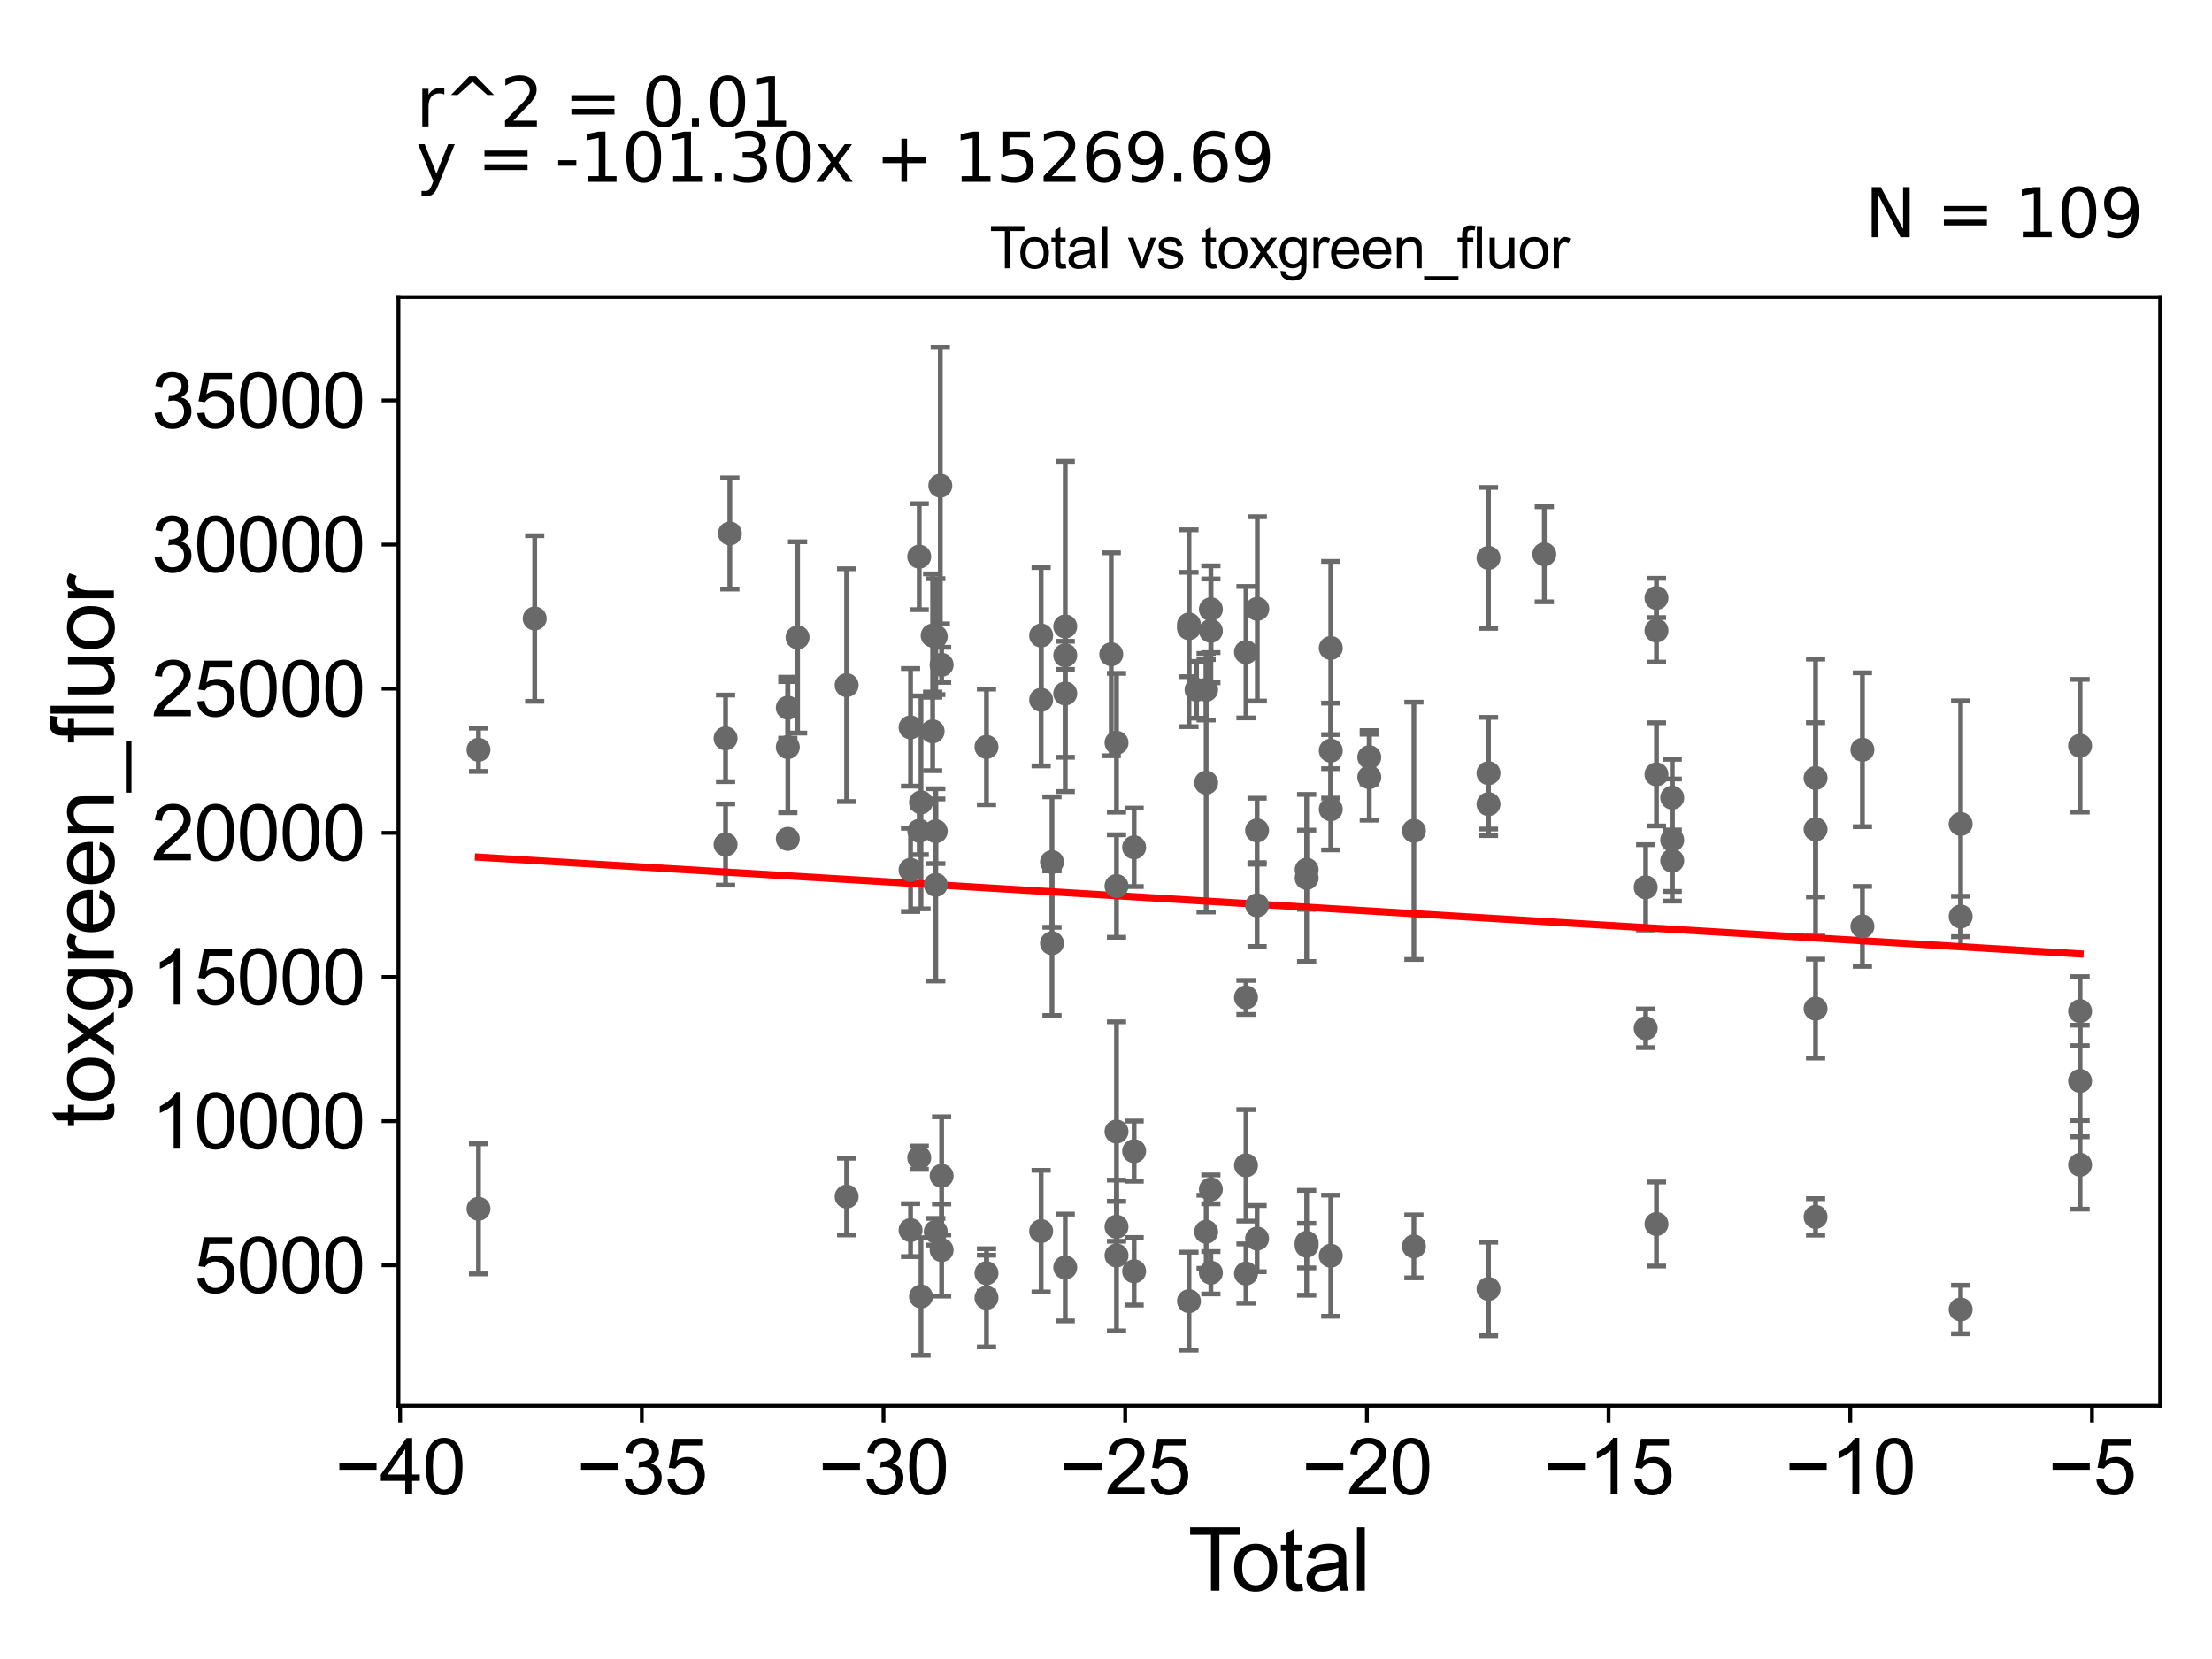 <?xml version="1.0" encoding="utf-8" standalone="no"?>
<!DOCTYPE svg PUBLIC "-//W3C//DTD SVG 1.1//EN"
  "http://www.w3.org/Graphics/SVG/1.1/DTD/svg11.dtd">
<svg xmlns:xlink="http://www.w3.org/1999/xlink" width="460.8pt" height="345.6pt" viewBox="0 0 460.8 345.6" xmlns="http://www.w3.org/2000/svg" version="1.1">
 <defs>
  <style type="text/css">*{stroke-linejoin: round; stroke-linecap: butt}</style>
 </defs>
 <g id="figure_1">
  <g id="patch_1">
   <path d="M 0 345.6 
L 460.8 345.6 
L 460.8 0 
L 0 0 
z
" style="fill: #ffffff"/>
  </g>
  <g id="axes_1">
   <g id="patch_2">
    <path d="M 83 292.84 
L 450 292.84 
L 450 61.886 
L 83 61.886 
z
" style="fill: #ffffff"/>
   </g>
   <g id="PathCollection_1">
    <defs>
     <path id="m50964b9a90" d="M 0 1.118 
C 0.297 1.118 0.581 1 0.791 0.791 
C 1 0.581 1.118 0.297 1.118 0 
C 1.118 -0.297 1 -0.581 0.791 -0.791 
C 0.581 -1 0.297 -1.118 0 -1.118 
C -0.297 -1.118 -0.581 -1 -0.791 -0.791 
C -1 -0.581 -1.118 -0.297 -1.118 0 
C -1.118 0.297 -1 0.581 -0.791 0.791 
C -0.581 1 -0.297 1.118 0 1.118 
z
" style="stroke: #696969"/>
    </defs>
    <g clip-path="url(#pcbe858ddbc)">
     <use xlink:href="#m50964b9a90" x="99.682" y="251.82" style="fill: #696969; stroke: #696969"/>
     <use xlink:href="#m50964b9a90" x="285.247" y="157.742" style="fill: #696969; stroke: #696969"/>
     <use xlink:href="#m50964b9a90" x="277.225" y="134.99" style="fill: #696969; stroke: #696969"/>
     <use xlink:href="#m50964b9a90" x="277.225" y="168.59" style="fill: #696969; stroke: #696969"/>
     <use xlink:href="#m50964b9a90" x="277.225" y="261.592" style="fill: #696969; stroke: #696969"/>
     <use xlink:href="#m50964b9a90" x="277.225" y="156.37" style="fill: #696969; stroke: #696969"/>
     <use xlink:href="#m50964b9a90" x="272.199" y="258.895" style="fill: #696969; stroke: #696969"/>
     <use xlink:href="#m50964b9a90" x="272.199" y="259.488" style="fill: #696969; stroke: #696969"/>
     <use xlink:href="#m50964b9a90" x="272.199" y="182.897" style="fill: #696969; stroke: #696969"/>
     <use xlink:href="#m50964b9a90" x="272.199" y="181.185" style="fill: #696969; stroke: #696969"/>
     <use xlink:href="#m50964b9a90" x="261.92" y="126.842" style="fill: #696969; stroke: #696969"/>
     <use xlink:href="#m50964b9a90" x="261.876" y="188.601" style="fill: #696969; stroke: #696969"/>
     <use xlink:href="#m50964b9a90" x="261.876" y="258.024" style="fill: #696969; stroke: #696969"/>
     <use xlink:href="#m50964b9a90" x="261.876" y="172.998" style="fill: #696969; stroke: #696969"/>
     <use xlink:href="#m50964b9a90" x="259.565" y="242.762" style="fill: #696969; stroke: #696969"/>
     <use xlink:href="#m50964b9a90" x="259.565" y="265.307" style="fill: #696969; stroke: #696969"/>
     <use xlink:href="#m50964b9a90" x="259.565" y="207.777" style="fill: #696969; stroke: #696969"/>
     <use xlink:href="#m50964b9a90" x="259.565" y="135.858" style="fill: #696969; stroke: #696969"/>
     <use xlink:href="#m50964b9a90" x="252.249" y="131.421" style="fill: #696969; stroke: #696969"/>
     <use xlink:href="#m50964b9a90" x="252.249" y="126.912" style="fill: #696969; stroke: #696969"/>
     <use xlink:href="#m50964b9a90" x="252.249" y="247.767" style="fill: #696969; stroke: #696969"/>
     <use xlink:href="#m50964b9a90" x="252.249" y="265.135" style="fill: #696969; stroke: #696969"/>
     <use xlink:href="#m50964b9a90" x="251.262" y="143.694" style="fill: #696969; stroke: #696969"/>
     <use xlink:href="#m50964b9a90" x="251.262" y="256.603" style="fill: #696969; stroke: #696969"/>
     <use xlink:href="#m50964b9a90" x="285.247" y="161.904" style="fill: #696969; stroke: #696969"/>
     <use xlink:href="#m50964b9a90" x="294.542" y="173.069" style="fill: #696969; stroke: #696969"/>
     <use xlink:href="#m50964b9a90" x="294.542" y="259.646" style="fill: #696969; stroke: #696969"/>
     <use xlink:href="#m50964b9a90" x="310.08" y="161.069" style="fill: #696969; stroke: #696969"/>
     <use xlink:href="#m50964b9a90" x="433.318" y="210.64" style="fill: #696969; stroke: #696969"/>
     <use xlink:href="#m50964b9a90" x="433.318" y="225.188" style="fill: #696969; stroke: #696969"/>
     <use xlink:href="#m50964b9a90" x="408.446" y="190.915" style="fill: #696969; stroke: #696969"/>
     <use xlink:href="#m50964b9a90" x="408.446" y="272.799" style="fill: #696969; stroke: #696969"/>
     <use xlink:href="#m50964b9a90" x="408.446" y="171.647" style="fill: #696969; stroke: #696969"/>
     <use xlink:href="#m50964b9a90" x="387.977" y="156.186" style="fill: #696969; stroke: #696969"/>
     <use xlink:href="#m50964b9a90" x="387.977" y="192.982" style="fill: #696969; stroke: #696969"/>
     <use xlink:href="#m50964b9a90" x="378.221" y="253.504" style="fill: #696969; stroke: #696969"/>
     <use xlink:href="#m50964b9a90" x="378.221" y="172.771" style="fill: #696969; stroke: #696969"/>
     <use xlink:href="#m50964b9a90" x="378.221" y="210.115" style="fill: #696969; stroke: #696969"/>
     <use xlink:href="#m50964b9a90" x="378.221" y="162.071" style="fill: #696969; stroke: #696969"/>
     <use xlink:href="#m50964b9a90" x="251.262" y="163.05" style="fill: #696969; stroke: #696969"/>
     <use xlink:href="#m50964b9a90" x="348.359" y="179.305" style="fill: #696969; stroke: #696969"/>
     <use xlink:href="#m50964b9a90" x="348.359" y="174.995" style="fill: #696969; stroke: #696969"/>
     <use xlink:href="#m50964b9a90" x="345.075" y="254.988" style="fill: #696969; stroke: #696969"/>
     <use xlink:href="#m50964b9a90" x="345.075" y="161.314" style="fill: #696969; stroke: #696969"/>
     <use xlink:href="#m50964b9a90" x="345.075" y="131.353" style="fill: #696969; stroke: #696969"/>
     <use xlink:href="#m50964b9a90" x="345.075" y="124.563" style="fill: #696969; stroke: #696969"/>
     <use xlink:href="#m50964b9a90" x="342.828" y="184.846" style="fill: #696969; stroke: #696969"/>
     <use xlink:href="#m50964b9a90" x="342.828" y="214.212" style="fill: #696969; stroke: #696969"/>
     <use xlink:href="#m50964b9a90" x="321.707" y="115.464" style="fill: #696969; stroke: #696969"/>
     <use xlink:href="#m50964b9a90" x="310.08" y="167.514" style="fill: #696969; stroke: #696969"/>
     <use xlink:href="#m50964b9a90" x="310.08" y="116.219" style="fill: #696969; stroke: #696969"/>
     <use xlink:href="#m50964b9a90" x="310.08" y="268.518" style="fill: #696969; stroke: #696969"/>
     <use xlink:href="#m50964b9a90" x="348.359" y="166.17" style="fill: #696969; stroke: #696969"/>
     <use xlink:href="#m50964b9a90" x="433.318" y="242.649" style="fill: #696969; stroke: #696969"/>
     <use xlink:href="#m50964b9a90" x="249.264" y="143.695" style="fill: #696969; stroke: #696969"/>
     <use xlink:href="#m50964b9a90" x="247.684" y="130.869" style="fill: #696969; stroke: #696969"/>
     <use xlink:href="#m50964b9a90" x="194.934" y="184.329" style="fill: #696969; stroke: #696969"/>
     <use xlink:href="#m50964b9a90" x="194.934" y="173.168" style="fill: #696969; stroke: #696969"/>
     <use xlink:href="#m50964b9a90" x="194.286" y="132.396" style="fill: #696969; stroke: #696969"/>
     <use xlink:href="#m50964b9a90" x="194.286" y="152.357" style="fill: #696969; stroke: #696969"/>
     <use xlink:href="#m50964b9a90" x="191.86" y="270.09" style="fill: #696969; stroke: #696969"/>
     <use xlink:href="#m50964b9a90" x="191.86" y="167.15" style="fill: #696969; stroke: #696969"/>
     <use xlink:href="#m50964b9a90" x="191.492" y="115.96" style="fill: #696969; stroke: #696969"/>
     <use xlink:href="#m50964b9a90" x="191.492" y="241.168" style="fill: #696969; stroke: #696969"/>
     <use xlink:href="#m50964b9a90" x="191.492" y="173.078" style="fill: #696969; stroke: #696969"/>
     <use xlink:href="#m50964b9a90" x="189.684" y="151.522" style="fill: #696969; stroke: #696969"/>
     <use xlink:href="#m50964b9a90" x="189.684" y="256.259" style="fill: #696969; stroke: #696969"/>
     <use xlink:href="#m50964b9a90" x="189.684" y="181.214" style="fill: #696969; stroke: #696969"/>
     <use xlink:href="#m50964b9a90" x="176.37" y="142.735" style="fill: #696969; stroke: #696969"/>
     <use xlink:href="#m50964b9a90" x="176.37" y="249.274" style="fill: #696969; stroke: #696969"/>
     <use xlink:href="#m50964b9a90" x="166.149" y="132.787" style="fill: #696969; stroke: #696969"/>
     <use xlink:href="#m50964b9a90" x="164.115" y="147.428" style="fill: #696969; stroke: #696969"/>
     <use xlink:href="#m50964b9a90" x="164.115" y="174.752" style="fill: #696969; stroke: #696969"/>
     <use xlink:href="#m50964b9a90" x="164.115" y="155.64" style="fill: #696969; stroke: #696969"/>
     <use xlink:href="#m50964b9a90" x="152.044" y="111.126" style="fill: #696969; stroke: #696969"/>
     <use xlink:href="#m50964b9a90" x="151.15" y="153.814" style="fill: #696969; stroke: #696969"/>
     <use xlink:href="#m50964b9a90" x="151.15" y="175.931" style="fill: #696969; stroke: #696969"/>
     <use xlink:href="#m50964b9a90" x="111.386" y="128.845" style="fill: #696969; stroke: #696969"/>
     <use xlink:href="#m50964b9a90" x="99.682" y="156.197" style="fill: #696969; stroke: #696969"/>
     <use xlink:href="#m50964b9a90" x="194.934" y="256.591" style="fill: #696969; stroke: #696969"/>
     <use xlink:href="#m50964b9a90" x="194.934" y="132.623" style="fill: #696969; stroke: #696969"/>
     <use xlink:href="#m50964b9a90" x="195.883" y="101.175" style="fill: #696969; stroke: #696969"/>
     <use xlink:href="#m50964b9a90" x="196.156" y="244.953" style="fill: #696969; stroke: #696969"/>
     <use xlink:href="#m50964b9a90" x="247.684" y="271.057" style="fill: #696969; stroke: #696969"/>
     <use xlink:href="#m50964b9a90" x="236.26" y="176.513" style="fill: #696969; stroke: #696969"/>
     <use xlink:href="#m50964b9a90" x="236.26" y="239.804" style="fill: #696969; stroke: #696969"/>
     <use xlink:href="#m50964b9a90" x="236.26" y="264.832" style="fill: #696969; stroke: #696969"/>
     <use xlink:href="#m50964b9a90" x="232.591" y="184.574" style="fill: #696969; stroke: #696969"/>
     <use xlink:href="#m50964b9a90" x="232.591" y="235.72" style="fill: #696969; stroke: #696969"/>
     <use xlink:href="#m50964b9a90" x="232.591" y="154.73" style="fill: #696969; stroke: #696969"/>
     <use xlink:href="#m50964b9a90" x="232.591" y="261.545" style="fill: #696969; stroke: #696969"/>
     <use xlink:href="#m50964b9a90" x="232.591" y="255.557" style="fill: #696969; stroke: #696969"/>
     <use xlink:href="#m50964b9a90" x="231.494" y="136.298" style="fill: #696969; stroke: #696969"/>
     <use xlink:href="#m50964b9a90" x="221.911" y="264.041" style="fill: #696969; stroke: #696969"/>
     <use xlink:href="#m50964b9a90" x="247.684" y="130.092" style="fill: #696969; stroke: #696969"/>
     <use xlink:href="#m50964b9a90" x="221.911" y="136.523" style="fill: #696969; stroke: #696969"/>
     <use xlink:href="#m50964b9a90" x="221.911" y="144.471" style="fill: #696969; stroke: #696969"/>
     <use xlink:href="#m50964b9a90" x="219.149" y="196.486" style="fill: #696969; stroke: #696969"/>
     <use xlink:href="#m50964b9a90" x="219.149" y="179.58" style="fill: #696969; stroke: #696969"/>
     <use xlink:href="#m50964b9a90" x="216.89" y="132.39" style="fill: #696969; stroke: #696969"/>
     <use xlink:href="#m50964b9a90" x="216.89" y="145.786" style="fill: #696969; stroke: #696969"/>
     <use xlink:href="#m50964b9a90" x="216.89" y="256.465" style="fill: #696969; stroke: #696969"/>
     <use xlink:href="#m50964b9a90" x="205.503" y="270.362" style="fill: #696969; stroke: #696969"/>
     <use xlink:href="#m50964b9a90" x="205.503" y="155.596" style="fill: #696969; stroke: #696969"/>
     <use xlink:href="#m50964b9a90" x="205.503" y="265.234" style="fill: #696969; stroke: #696969"/>
     <use xlink:href="#m50964b9a90" x="196.156" y="138.496" style="fill: #696969; stroke: #696969"/>
     <use xlink:href="#m50964b9a90" x="196.156" y="260.413" style="fill: #696969; stroke: #696969"/>
     <use xlink:href="#m50964b9a90" x="221.911" y="130.5" style="fill: #696969; stroke: #696969"/>
     <use xlink:href="#m50964b9a90" x="433.318" y="155.352" style="fill: #696969; stroke: #696969"/>
    </g>
   </g>
   <g id="matplotlib.axis_1">
    <g id="xtick_1">
     <g id="line2d_1">
      <defs>
       <path id="m43570e7b1e" d="M 0 0 
L 0 3.5 
" style="stroke: #000000; stroke-width: 0.8"/>
      </defs>
      <g>
       <use xlink:href="#m43570e7b1e" x="83.35" y="292.84" style="stroke: #000000; stroke-width: 0.8"/>
      </g>
     </g>
     <g id="text_1">
      <!-- −40 -->
      <g transform="translate(69.78 311.293)scale(0.16 -0.16)">
       <defs>
        <path id="ArialMT-2212" d="M 3381 1997 
L 356 1997 
L 356 2522 
L 3381 2522 
L 3381 1997 
z
" transform="scale(0.016)"/>
        <path id="ArialMT-34" d="M 2069 0 
L 2069 1097 
L 81 1097 
L 81 1613 
L 2172 4581 
L 2631 4581 
L 2631 1613 
L 3250 1613 
L 3250 1097 
L 2631 1097 
L 2631 0 
L 2069 0 
z
M 2069 1613 
L 2069 3678 
L 634 1613 
L 2069 1613 
z
" transform="scale(0.016)"/>
        <path id="ArialMT-30" d="M 266 2259 
Q 266 3072 433 3567 
Q 600 4063 929 4331 
Q 1259 4600 1759 4600 
Q 2128 4600 2406 4451 
Q 2684 4303 2865 4023 
Q 3047 3744 3150 3342 
Q 3253 2941 3253 2259 
Q 3253 1453 3087 958 
Q 2922 463 2592 192 
Q 2263 -78 1759 -78 
Q 1097 -78 719 397 
Q 266 969 266 2259 
z
M 844 2259 
Q 844 1131 1108 757 
Q 1372 384 1759 384 
Q 2147 384 2411 759 
Q 2675 1134 2675 2259 
Q 2675 3391 2411 3762 
Q 2147 4134 1753 4134 
Q 1366 4134 1134 3806 
Q 844 3388 844 2259 
z
" transform="scale(0.016)"/>
       </defs>
       <use xlink:href="#ArialMT-2212"/>
       <use xlink:href="#ArialMT-34" x="58.398"/>
       <use xlink:href="#ArialMT-30" x="114.014"/>
      </g>
     </g>
    </g>
    <g id="xtick_2">
     <g id="line2d_2">
      <g>
       <use xlink:href="#m43570e7b1e" x="133.7" y="292.84" style="stroke: #000000; stroke-width: 0.8"/>
      </g>
     </g>
     <g id="text_2">
      <!-- −35 -->
      <g transform="translate(120.13 311.293)scale(0.16 -0.16)">
       <defs>
        <path id="ArialMT-33" d="M 269 1209 
L 831 1284 
Q 928 806 1161 595 
Q 1394 384 1728 384 
Q 2125 384 2398 659 
Q 2672 934 2672 1341 
Q 2672 1728 2419 1979 
Q 2166 2231 1775 2231 
Q 1616 2231 1378 2169 
L 1441 2663 
Q 1497 2656 1531 2656 
Q 1891 2656 2178 2843 
Q 2466 3031 2466 3422 
Q 2466 3731 2256 3934 
Q 2047 4138 1716 4138 
Q 1388 4138 1169 3931 
Q 950 3725 888 3313 
L 325 3413 
Q 428 3978 793 4289 
Q 1159 4600 1703 4600 
Q 2078 4600 2393 4439 
Q 2709 4278 2876 4000 
Q 3044 3722 3044 3409 
Q 3044 3113 2884 2869 
Q 2725 2625 2413 2481 
Q 2819 2388 3044 2092 
Q 3269 1797 3269 1353 
Q 3269 753 2831 336 
Q 2394 -81 1725 -81 
Q 1122 -81 723 278 
Q 325 638 269 1209 
z
" transform="scale(0.016)"/>
        <path id="ArialMT-35" d="M 266 1200 
L 856 1250 
Q 922 819 1161 601 
Q 1400 384 1738 384 
Q 2144 384 2425 690 
Q 2706 997 2706 1503 
Q 2706 1984 2436 2262 
Q 2166 2541 1728 2541 
Q 1456 2541 1237 2417 
Q 1019 2294 894 2097 
L 366 2166 
L 809 4519 
L 3088 4519 
L 3088 3981 
L 1259 3981 
L 1013 2750 
Q 1425 3038 1878 3038 
Q 2478 3038 2890 2622 
Q 3303 2206 3303 1553 
Q 3303 931 2941 478 
Q 2500 -78 1738 -78 
Q 1113 -78 717 272 
Q 322 622 266 1200 
z
" transform="scale(0.016)"/>
       </defs>
       <use xlink:href="#ArialMT-2212"/>
       <use xlink:href="#ArialMT-33" x="58.398"/>
       <use xlink:href="#ArialMT-35" x="114.014"/>
      </g>
     </g>
    </g>
    <g id="xtick_3">
     <g id="line2d_3">
      <g>
       <use xlink:href="#m43570e7b1e" x="184.05" y="292.84" style="stroke: #000000; stroke-width: 0.8"/>
      </g>
     </g>
     <g id="text_3">
      <!-- −30 -->
      <g transform="translate(170.48 311.293)scale(0.16 -0.16)">
       <use xlink:href="#ArialMT-2212"/>
       <use xlink:href="#ArialMT-33" x="58.398"/>
       <use xlink:href="#ArialMT-30" x="114.014"/>
      </g>
     </g>
    </g>
    <g id="xtick_4">
     <g id="line2d_4">
      <g>
       <use xlink:href="#m43570e7b1e" x="234.4" y="292.84" style="stroke: #000000; stroke-width: 0.8"/>
      </g>
     </g>
     <g id="text_4">
      <!-- −25 -->
      <g transform="translate(220.83 311.293)scale(0.16 -0.16)">
       <defs>
        <path id="ArialMT-32" d="M 3222 541 
L 3222 0 
L 194 0 
Q 188 203 259 391 
Q 375 700 629 1000 
Q 884 1300 1366 1694 
Q 2113 2306 2375 2664 
Q 2638 3022 2638 3341 
Q 2638 3675 2398 3904 
Q 2159 4134 1775 4134 
Q 1369 4134 1125 3890 
Q 881 3647 878 3216 
L 300 3275 
Q 359 3922 746 4261 
Q 1134 4600 1788 4600 
Q 2447 4600 2831 4234 
Q 3216 3869 3216 3328 
Q 3216 3053 3103 2787 
Q 2991 2522 2730 2228 
Q 2469 1934 1863 1422 
Q 1356 997 1212 845 
Q 1069 694 975 541 
L 3222 541 
z
" transform="scale(0.016)"/>
       </defs>
       <use xlink:href="#ArialMT-2212"/>
       <use xlink:href="#ArialMT-32" x="58.398"/>
       <use xlink:href="#ArialMT-35" x="114.014"/>
      </g>
     </g>
    </g>
    <g id="xtick_5">
     <g id="line2d_5">
      <g>
       <use xlink:href="#m43570e7b1e" x="284.75" y="292.84" style="stroke: #000000; stroke-width: 0.8"/>
      </g>
     </g>
     <g id="text_5">
      <!-- −20 -->
      <g transform="translate(271.18 311.293)scale(0.16 -0.16)">
       <use xlink:href="#ArialMT-2212"/>
       <use xlink:href="#ArialMT-32" x="58.398"/>
       <use xlink:href="#ArialMT-30" x="114.014"/>
      </g>
     </g>
    </g>
    <g id="xtick_6">
     <g id="line2d_6">
      <g>
       <use xlink:href="#m43570e7b1e" x="335.099" y="292.84" style="stroke: #000000; stroke-width: 0.8"/>
      </g>
     </g>
     <g id="text_6">
      <!-- −15 -->
      <g transform="translate(321.529 311.293)scale(0.16 -0.16)">
       <defs>
        <path id="ArialMT-31" d="M 2384 0 
L 1822 0 
L 1822 3584 
Q 1619 3391 1289 3197 
Q 959 3003 697 2906 
L 697 3450 
Q 1169 3672 1522 3987 
Q 1875 4303 2022 4600 
L 2384 4600 
L 2384 0 
z
" transform="scale(0.016)"/>
       </defs>
       <use xlink:href="#ArialMT-2212"/>
       <use xlink:href="#ArialMT-31" x="58.398"/>
       <use xlink:href="#ArialMT-35" x="114.014"/>
      </g>
     </g>
    </g>
    <g id="xtick_7">
     <g id="line2d_7">
      <g>
       <use xlink:href="#m43570e7b1e" x="385.449" y="292.84" style="stroke: #000000; stroke-width: 0.8"/>
      </g>
     </g>
     <g id="text_7">
      <!-- −10 -->
      <g transform="translate(371.879 311.293)scale(0.16 -0.16)">
       <use xlink:href="#ArialMT-2212"/>
       <use xlink:href="#ArialMT-31" x="58.398"/>
       <use xlink:href="#ArialMT-30" x="114.014"/>
      </g>
     </g>
    </g>
    <g id="xtick_8">
     <g id="line2d_8">
      <g>
       <use xlink:href="#m43570e7b1e" x="435.799" y="292.84" style="stroke: #000000; stroke-width: 0.8"/>
      </g>
     </g>
     <g id="text_8">
      <!-- −5 -->
      <g transform="translate(426.678 311.293)scale(0.16 -0.16)">
       <use xlink:href="#ArialMT-2212"/>
       <use xlink:href="#ArialMT-35" x="58.398"/>
      </g>
     </g>
    </g>
    <g id="text_9">
     <!-- Total -->
     <g transform="translate(247.495 331.357)scale(0.18 -0.18)">
      <defs>
       <path id="ArialMT-54" d="M 1659 0 
L 1659 4041 
L 150 4041 
L 150 4581 
L 3781 4581 
L 3781 4041 
L 2266 4041 
L 2266 0 
L 1659 0 
z
" transform="scale(0.016)"/>
       <path id="ArialMT-6f" d="M 213 1659 
Q 213 2581 725 3025 
Q 1153 3394 1769 3394 
Q 2453 3394 2887 2945 
Q 3322 2497 3322 1706 
Q 3322 1066 3130 698 
Q 2938 331 2570 128 
Q 2203 -75 1769 -75 
Q 1072 -75 642 372 
Q 213 819 213 1659 
z
M 791 1659 
Q 791 1022 1069 705 
Q 1347 388 1769 388 
Q 2188 388 2466 706 
Q 2744 1025 2744 1678 
Q 2744 2294 2464 2611 
Q 2184 2928 1769 2928 
Q 1347 2928 1069 2612 
Q 791 2297 791 1659 
z
" transform="scale(0.016)"/>
       <path id="ArialMT-74" d="M 1650 503 
L 1731 6 
Q 1494 -44 1306 -44 
Q 1000 -44 831 53 
Q 663 150 594 308 
Q 525 466 525 972 
L 525 2881 
L 113 2881 
L 113 3319 
L 525 3319 
L 525 4141 
L 1084 4478 
L 1084 3319 
L 1650 3319 
L 1650 2881 
L 1084 2881 
L 1084 941 
Q 1084 700 1114 631 
Q 1144 563 1211 522 
Q 1278 481 1403 481 
Q 1497 481 1650 503 
z
" transform="scale(0.016)"/>
       <path id="ArialMT-61" d="M 2588 409 
Q 2275 144 1986 34 
Q 1697 -75 1366 -75 
Q 819 -75 525 192 
Q 231 459 231 875 
Q 231 1119 342 1320 
Q 453 1522 633 1644 
Q 813 1766 1038 1828 
Q 1203 1872 1538 1913 
Q 2219 1994 2541 2106 
Q 2544 2222 2544 2253 
Q 2544 2597 2384 2738 
Q 2169 2928 1744 2928 
Q 1347 2928 1158 2789 
Q 969 2650 878 2297 
L 328 2372 
Q 403 2725 575 2942 
Q 747 3159 1072 3276 
Q 1397 3394 1825 3394 
Q 2250 3394 2515 3294 
Q 2781 3194 2906 3042 
Q 3031 2891 3081 2659 
Q 3109 2516 3109 2141 
L 3109 1391 
Q 3109 606 3145 398 
Q 3181 191 3288 0 
L 2700 0 
Q 2613 175 2588 409 
z
M 2541 1666 
Q 2234 1541 1622 1453 
Q 1275 1403 1131 1340 
Q 988 1278 909 1158 
Q 831 1038 831 891 
Q 831 666 1001 516 
Q 1172 366 1500 366 
Q 1825 366 2078 508 
Q 2331 650 2450 897 
Q 2541 1088 2541 1459 
L 2541 1666 
z
" transform="scale(0.016)"/>
       <path id="ArialMT-6c" d="M 409 0 
L 409 4581 
L 972 4581 
L 972 0 
L 409 0 
z
" transform="scale(0.016)"/>
      </defs>
      <use xlink:href="#ArialMT-54"/>
      <use xlink:href="#ArialMT-6f" x="49.959"/>
      <use xlink:href="#ArialMT-74" x="105.574"/>
      <use xlink:href="#ArialMT-61" x="133.357"/>
      <use xlink:href="#ArialMT-6c" x="188.973"/>
     </g>
    </g>
   </g>
   <g id="matplotlib.axis_2">
    <g id="ytick_1">
     <g id="line2d_9">
      <defs>
       <path id="m860fd041ec" d="M 0 0 
L -3.5 0 
" style="stroke: #000000; stroke-width: 0.8"/>
      </defs>
      <g>
       <use xlink:href="#m860fd041ec" x="83" y="263.582" style="stroke: #000000; stroke-width: 0.8"/>
      </g>
     </g>
     <g id="text_10">
      <!-- 5000 -->
      <g transform="translate(40.41 269.309)scale(0.16 -0.16)">
       <use xlink:href="#ArialMT-35"/>
       <use xlink:href="#ArialMT-30" x="55.615"/>
       <use xlink:href="#ArialMT-30" x="111.23"/>
       <use xlink:href="#ArialMT-30" x="166.846"/>
      </g>
     </g>
    </g>
    <g id="ytick_2">
     <g id="line2d_10">
      <g>
       <use xlink:href="#m860fd041ec" x="83" y="233.555" style="stroke: #000000; stroke-width: 0.8"/>
      </g>
     </g>
     <g id="text_11">
      <!-- 10000 -->
      <g transform="translate(31.512 239.281)scale(0.16 -0.16)">
       <use xlink:href="#ArialMT-31"/>
       <use xlink:href="#ArialMT-30" x="55.615"/>
       <use xlink:href="#ArialMT-30" x="111.23"/>
       <use xlink:href="#ArialMT-30" x="166.846"/>
       <use xlink:href="#ArialMT-30" x="222.461"/>
      </g>
     </g>
    </g>
    <g id="ytick_3">
     <g id="line2d_11">
      <g>
       <use xlink:href="#m860fd041ec" x="83" y="203.527" style="stroke: #000000; stroke-width: 0.8"/>
      </g>
     </g>
     <g id="text_12">
      <!-- 15000 -->
      <g transform="translate(31.512 209.253)scale(0.16 -0.16)">
       <use xlink:href="#ArialMT-31"/>
       <use xlink:href="#ArialMT-35" x="55.615"/>
       <use xlink:href="#ArialMT-30" x="111.23"/>
       <use xlink:href="#ArialMT-30" x="166.846"/>
       <use xlink:href="#ArialMT-30" x="222.461"/>
      </g>
     </g>
    </g>
    <g id="ytick_4">
     <g id="line2d_12">
      <g>
       <use xlink:href="#m860fd041ec" x="83" y="173.499" style="stroke: #000000; stroke-width: 0.8"/>
      </g>
     </g>
     <g id="text_13">
      <!-- 20000 -->
      <g transform="translate(31.512 179.226)scale(0.16 -0.16)">
       <use xlink:href="#ArialMT-32"/>
       <use xlink:href="#ArialMT-30" x="55.615"/>
       <use xlink:href="#ArialMT-30" x="111.23"/>
       <use xlink:href="#ArialMT-30" x="166.846"/>
       <use xlink:href="#ArialMT-30" x="222.461"/>
      </g>
     </g>
    </g>
    <g id="ytick_5">
     <g id="line2d_13">
      <g>
       <use xlink:href="#m860fd041ec" x="83" y="143.472" style="stroke: #000000; stroke-width: 0.8"/>
      </g>
     </g>
     <g id="text_14">
      <!-- 25000 -->
      <g transform="translate(31.512 149.198)scale(0.16 -0.16)">
       <use xlink:href="#ArialMT-32"/>
       <use xlink:href="#ArialMT-35" x="55.615"/>
       <use xlink:href="#ArialMT-30" x="111.23"/>
       <use xlink:href="#ArialMT-30" x="166.846"/>
       <use xlink:href="#ArialMT-30" x="222.461"/>
      </g>
     </g>
    </g>
    <g id="ytick_6">
     <g id="line2d_14">
      <g>
       <use xlink:href="#m860fd041ec" x="83" y="113.444" style="stroke: #000000; stroke-width: 0.8"/>
      </g>
     </g>
     <g id="text_15">
      <!-- 30000 -->
      <g transform="translate(31.512 119.17)scale(0.16 -0.16)">
       <use xlink:href="#ArialMT-33"/>
       <use xlink:href="#ArialMT-30" x="55.615"/>
       <use xlink:href="#ArialMT-30" x="111.23"/>
       <use xlink:href="#ArialMT-30" x="166.846"/>
       <use xlink:href="#ArialMT-30" x="222.461"/>
      </g>
     </g>
    </g>
    <g id="ytick_7">
     <g id="line2d_15">
      <g>
       <use xlink:href="#m860fd041ec" x="83" y="83.416" style="stroke: #000000; stroke-width: 0.8"/>
      </g>
     </g>
     <g id="text_16">
      <!-- 35000 -->
      <g transform="translate(31.512 89.143)scale(0.16 -0.16)">
       <use xlink:href="#ArialMT-33"/>
       <use xlink:href="#ArialMT-35" x="55.615"/>
       <use xlink:href="#ArialMT-30" x="111.23"/>
       <use xlink:href="#ArialMT-30" x="166.846"/>
       <use xlink:href="#ArialMT-30" x="222.461"/>
      </g>
     </g>
    </g>
    <g id="text_17">
     <!-- toxgreen_fluor -->
     <g transform="translate(23.724 234.895)rotate(-90)scale(0.18 -0.18)">
      <defs>
       <path id="ArialMT-78" d="M 47 0 
L 1259 1725 
L 138 3319 
L 841 3319 
L 1350 2541 
Q 1494 2319 1581 2169 
Q 1719 2375 1834 2534 
L 2394 3319 
L 3066 3319 
L 1919 1756 
L 3153 0 
L 2463 0 
L 1781 1031 
L 1600 1309 
L 728 0 
L 47 0 
z
" transform="scale(0.016)"/>
       <path id="ArialMT-67" d="M 319 -275 
L 866 -356 
Q 900 -609 1056 -725 
Q 1266 -881 1628 -881 
Q 2019 -881 2231 -725 
Q 2444 -569 2519 -288 
Q 2563 -116 2559 434 
Q 2191 0 1641 0 
Q 956 0 581 494 
Q 206 988 206 1678 
Q 206 2153 378 2554 
Q 550 2956 876 3175 
Q 1203 3394 1644 3394 
Q 2231 3394 2613 2919 
L 2613 3319 
L 3131 3319 
L 3131 450 
Q 3131 -325 2973 -648 
Q 2816 -972 2473 -1159 
Q 2131 -1347 1631 -1347 
Q 1038 -1347 672 -1080 
Q 306 -813 319 -275 
z
M 784 1719 
Q 784 1066 1043 766 
Q 1303 466 1694 466 
Q 2081 466 2343 764 
Q 2606 1063 2606 1700 
Q 2606 2309 2336 2618 
Q 2066 2928 1684 2928 
Q 1309 2928 1046 2623 
Q 784 2319 784 1719 
z
" transform="scale(0.016)"/>
       <path id="ArialMT-72" d="M 416 0 
L 416 3319 
L 922 3319 
L 922 2816 
Q 1116 3169 1280 3281 
Q 1444 3394 1641 3394 
Q 1925 3394 2219 3213 
L 2025 2691 
Q 1819 2813 1613 2813 
Q 1428 2813 1281 2702 
Q 1134 2591 1072 2394 
Q 978 2094 978 1738 
L 978 0 
L 416 0 
z
" transform="scale(0.016)"/>
       <path id="ArialMT-65" d="M 2694 1069 
L 3275 997 
Q 3138 488 2766 206 
Q 2394 -75 1816 -75 
Q 1088 -75 661 373 
Q 234 822 234 1631 
Q 234 2469 665 2931 
Q 1097 3394 1784 3394 
Q 2450 3394 2872 2941 
Q 3294 2488 3294 1666 
Q 3294 1616 3291 1516 
L 816 1516 
Q 847 969 1125 678 
Q 1403 388 1819 388 
Q 2128 388 2347 550 
Q 2566 713 2694 1069 
z
M 847 1978 
L 2700 1978 
Q 2663 2397 2488 2606 
Q 2219 2931 1791 2931 
Q 1403 2931 1139 2672 
Q 875 2413 847 1978 
z
" transform="scale(0.016)"/>
       <path id="ArialMT-6e" d="M 422 0 
L 422 3319 
L 928 3319 
L 928 2847 
Q 1294 3394 1984 3394 
Q 2284 3394 2536 3286 
Q 2788 3178 2913 3003 
Q 3038 2828 3088 2588 
Q 3119 2431 3119 2041 
L 3119 0 
L 2556 0 
L 2556 2019 
Q 2556 2363 2490 2533 
Q 2425 2703 2258 2804 
Q 2091 2906 1866 2906 
Q 1506 2906 1245 2678 
Q 984 2450 984 1813 
L 984 0 
L 422 0 
z
" transform="scale(0.016)"/>
       <path id="ArialMT-5f" d="M -97 -1272 
L -97 -866 
L 3631 -866 
L 3631 -1272 
L -97 -1272 
z
" transform="scale(0.016)"/>
       <path id="ArialMT-66" d="M 556 0 
L 556 2881 
L 59 2881 
L 59 3319 
L 556 3319 
L 556 3672 
Q 556 4006 616 4169 
Q 697 4388 901 4523 
Q 1106 4659 1475 4659 
Q 1713 4659 2000 4603 
L 1916 4113 
Q 1741 4144 1584 4144 
Q 1328 4144 1222 4034 
Q 1116 3925 1116 3625 
L 1116 3319 
L 1763 3319 
L 1763 2881 
L 1116 2881 
L 1116 0 
L 556 0 
z
" transform="scale(0.016)"/>
       <path id="ArialMT-75" d="M 2597 0 
L 2597 488 
Q 2209 -75 1544 -75 
Q 1250 -75 995 37 
Q 741 150 617 320 
Q 494 491 444 738 
Q 409 903 409 1263 
L 409 3319 
L 972 3319 
L 972 1478 
Q 972 1038 1006 884 
Q 1059 663 1231 536 
Q 1403 409 1656 409 
Q 1909 409 2131 539 
Q 2353 669 2445 892 
Q 2538 1116 2538 1541 
L 2538 3319 
L 3100 3319 
L 3100 0 
L 2597 0 
z
" transform="scale(0.016)"/>
      </defs>
      <use xlink:href="#ArialMT-74"/>
      <use xlink:href="#ArialMT-6f" x="27.783"/>
      <use xlink:href="#ArialMT-78" x="83.398"/>
      <use xlink:href="#ArialMT-67" x="133.398"/>
      <use xlink:href="#ArialMT-72" x="189.014"/>
      <use xlink:href="#ArialMT-65" x="222.314"/>
      <use xlink:href="#ArialMT-65" x="277.93"/>
      <use xlink:href="#ArialMT-6e" x="333.545"/>
      <use xlink:href="#ArialMT-5f" x="389.16"/>
      <use xlink:href="#ArialMT-66" x="444.775"/>
      <use xlink:href="#ArialMT-6c" x="472.559"/>
      <use xlink:href="#ArialMT-75" x="494.775"/>
      <use xlink:href="#ArialMT-6f" x="550.391"/>
      <use xlink:href="#ArialMT-72" x="606.006"/>
     </g>
    </g>
   </g>
   <g id="LineCollection_1">
    <path d="M 99.682 265.376 
L 99.682 238.265 
" clip-path="url(#pcbe858ddbc)" style="fill: none; stroke: #696969"/>
    <path d="M 285.247 163.289 
L 285.247 152.195 
" clip-path="url(#pcbe858ddbc)" style="fill: none; stroke: #696969"/>
    <path d="M 277.225 153.029 
L 277.225 116.951 
" clip-path="url(#pcbe858ddbc)" style="fill: none; stroke: #696969"/>
    <path d="M 277.225 177.051 
L 277.225 160.129 
" clip-path="url(#pcbe858ddbc)" style="fill: none; stroke: #696969"/>
    <path d="M 277.225 274.214 
L 277.225 248.97 
" clip-path="url(#pcbe858ddbc)" style="fill: none; stroke: #696969"/>
    <path d="M 277.225 166.266 
L 277.225 146.474 
" clip-path="url(#pcbe858ddbc)" style="fill: none; stroke: #696969"/>
    <path d="M 272.199 269.82 
L 272.199 247.971 
" clip-path="url(#pcbe858ddbc)" style="fill: none; stroke: #696969"/>
    <path d="M 272.199 264.126 
L 272.199 254.85 
" clip-path="url(#pcbe858ddbc)" style="fill: none; stroke: #696969"/>
    <path d="M 272.199 200.298 
L 272.199 165.496 
" clip-path="url(#pcbe858ddbc)" style="fill: none; stroke: #696969"/>
    <path d="M 272.199 189.434 
L 272.199 172.936 
" clip-path="url(#pcbe858ddbc)" style="fill: none; stroke: #696969"/>
    <path d="M 261.92 146.043 
L 261.92 107.642 
" clip-path="url(#pcbe858ddbc)" style="fill: none; stroke: #696969"/>
    <path d="M 261.876 197.175 
L 261.876 180.027 
" clip-path="url(#pcbe858ddbc)" style="fill: none; stroke: #696969"/>
    <path d="M 261.876 264.917 
L 261.876 251.131 
" clip-path="url(#pcbe858ddbc)" style="fill: none; stroke: #696969"/>
    <path d="M 261.876 179.709 
L 261.876 166.287 
" clip-path="url(#pcbe858ddbc)" style="fill: none; stroke: #696969"/>
    <path d="M 259.565 254.377 
L 259.565 231.148 
" clip-path="url(#pcbe858ddbc)" style="fill: none; stroke: #696969"/>
    <path d="M 259.565 271.485 
L 259.565 259.128 
" clip-path="url(#pcbe858ddbc)" style="fill: none; stroke: #696969"/>
    <path d="M 259.565 211.323 
L 259.565 204.232 
" clip-path="url(#pcbe858ddbc)" style="fill: none; stroke: #696969"/>
    <path d="M 259.565 149.555 
L 259.565 122.161 
" clip-path="url(#pcbe858ddbc)" style="fill: none; stroke: #696969"/>
    <path d="M 252.249 142.237 
L 252.249 120.606 
" clip-path="url(#pcbe858ddbc)" style="fill: none; stroke: #696969"/>
    <path d="M 252.249 135.952 
L 252.249 117.872 
" clip-path="url(#pcbe858ddbc)" style="fill: none; stroke: #696969"/>
    <path d="M 252.249 250.774 
L 252.249 244.759 
" clip-path="url(#pcbe858ddbc)" style="fill: none; stroke: #696969"/>
    <path d="M 252.249 269.552 
L 252.249 260.718 
" clip-path="url(#pcbe858ddbc)" style="fill: none; stroke: #696969"/>
    <path d="M 251.262 149.99 
L 251.262 137.398 
" clip-path="url(#pcbe858ddbc)" style="fill: none; stroke: #696969"/>
    <path d="M 251.262 264.207 
L 251.262 249 
" clip-path="url(#pcbe858ddbc)" style="fill: none; stroke: #696969"/>
    <path d="M 285.247 170.851 
L 285.247 152.958 
" clip-path="url(#pcbe858ddbc)" style="fill: none; stroke: #696969"/>
    <path d="M 294.542 199.87 
L 294.542 146.268 
" clip-path="url(#pcbe858ddbc)" style="fill: none; stroke: #696969"/>
    <path d="M 294.542 266.198 
L 294.542 253.094 
" clip-path="url(#pcbe858ddbc)" style="fill: none; stroke: #696969"/>
    <path d="M 310.08 172.699 
L 310.08 149.439 
" clip-path="url(#pcbe858ddbc)" style="fill: none; stroke: #696969"/>
    <path d="M 433.318 217.836 
L 433.318 203.443 
" clip-path="url(#pcbe858ddbc)" style="fill: none; stroke: #696969"/>
    <path d="M 433.318 236.801 
L 433.318 213.575 
" clip-path="url(#pcbe858ddbc)" style="fill: none; stroke: #696969"/>
    <path d="M 408.446 195.122 
L 408.446 186.708 
" clip-path="url(#pcbe858ddbc)" style="fill: none; stroke: #696969"/>
    <path d="M 408.446 277.842 
L 408.446 267.755 
" clip-path="url(#pcbe858ddbc)" style="fill: none; stroke: #696969"/>
    <path d="M 408.446 197.307 
L 408.446 145.986 
" clip-path="url(#pcbe858ddbc)" style="fill: none; stroke: #696969"/>
    <path d="M 387.977 172.207 
L 387.977 140.165 
" clip-path="url(#pcbe858ddbc)" style="fill: none; stroke: #696969"/>
    <path d="M 387.977 201.31 
L 387.977 184.655 
" clip-path="url(#pcbe858ddbc)" style="fill: none; stroke: #696969"/>
    <path d="M 378.221 257.303 
L 378.221 249.704 
" clip-path="url(#pcbe858ddbc)" style="fill: none; stroke: #696969"/>
    <path d="M 378.221 194.993 
L 378.221 150.549 
" clip-path="url(#pcbe858ddbc)" style="fill: none; stroke: #696969"/>
    <path d="M 378.221 220.415 
L 378.221 199.816 
" clip-path="url(#pcbe858ddbc)" style="fill: none; stroke: #696969"/>
    <path d="M 378.221 186.846 
L 378.221 137.296 
" clip-path="url(#pcbe858ddbc)" style="fill: none; stroke: #696969"/>
    <path d="M 251.262 189.983 
L 251.262 136.117 
" clip-path="url(#pcbe858ddbc)" style="fill: none; stroke: #696969"/>
    <path d="M 348.359 185.704 
L 348.359 172.905 
" clip-path="url(#pcbe858ddbc)" style="fill: none; stroke: #696969"/>
    <path d="M 348.359 187.716 
L 348.359 162.274 
" clip-path="url(#pcbe858ddbc)" style="fill: none; stroke: #696969"/>
    <path d="M 345.075 263.743 
L 345.075 246.232 
" clip-path="url(#pcbe858ddbc)" style="fill: none; stroke: #696969"/>
    <path d="M 345.075 172.065 
L 345.075 150.563 
" clip-path="url(#pcbe858ddbc)" style="fill: none; stroke: #696969"/>
    <path d="M 345.075 137.929 
L 345.075 124.776 
" clip-path="url(#pcbe858ddbc)" style="fill: none; stroke: #696969"/>
    <path d="M 345.075 128.652 
L 345.075 120.473 
" clip-path="url(#pcbe858ddbc)" style="fill: none; stroke: #696969"/>
    <path d="M 342.828 193.735 
L 342.828 175.958 
" clip-path="url(#pcbe858ddbc)" style="fill: none; stroke: #696969"/>
    <path d="M 342.828 218.24 
L 342.828 210.184 
" clip-path="url(#pcbe858ddbc)" style="fill: none; stroke: #696969"/>
    <path d="M 321.707 125.367 
L 321.707 105.562 
" clip-path="url(#pcbe858ddbc)" style="fill: none; stroke: #696969"/>
    <path d="M 310.08 174.067 
L 310.08 160.962 
" clip-path="url(#pcbe858ddbc)" style="fill: none; stroke: #696969"/>
    <path d="M 310.08 130.894 
L 310.08 101.544 
" clip-path="url(#pcbe858ddbc)" style="fill: none; stroke: #696969"/>
    <path d="M 310.08 278.266 
L 310.08 258.77 
" clip-path="url(#pcbe858ddbc)" style="fill: none; stroke: #696969"/>
    <path d="M 348.359 174.162 
L 348.359 158.179 
" clip-path="url(#pcbe858ddbc)" style="fill: none; stroke: #696969"/>
    <path d="M 433.318 251.885 
L 433.318 233.414 
" clip-path="url(#pcbe858ddbc)" style="fill: none; stroke: #696969"/>
    <path d="M 249.264 149.599 
L 249.264 137.791 
" clip-path="url(#pcbe858ddbc)" style="fill: none; stroke: #696969"/>
    <path d="M 247.684 151.37 
L 247.684 110.368 
" clip-path="url(#pcbe858ddbc)" style="fill: none; stroke: #696969"/>
    <path d="M 194.934 204.349 
L 194.934 164.309 
" clip-path="url(#pcbe858ddbc)" style="fill: none; stroke: #696969"/>
    <path d="M 194.934 179.9 
L 194.934 166.437 
" clip-path="url(#pcbe858ddbc)" style="fill: none; stroke: #696969"/>
    <path d="M 194.286 145.251 
L 194.286 119.54 
" clip-path="url(#pcbe858ddbc)" style="fill: none; stroke: #696969"/>
    <path d="M 194.286 160.544 
L 194.286 144.17 
" clip-path="url(#pcbe858ddbc)" style="fill: none; stroke: #696969"/>
    <path d="M 191.86 282.342 
L 191.86 257.837 
" clip-path="url(#pcbe858ddbc)" style="fill: none; stroke: #696969"/>
    <path d="M 191.86 189.328 
L 191.86 144.972 
" clip-path="url(#pcbe858ddbc)" style="fill: none; stroke: #696969"/>
    <path d="M 191.492 127 
L 191.492 104.92 
" clip-path="url(#pcbe858ddbc)" style="fill: none; stroke: #696969"/>
    <path d="M 191.492 243.598 
L 191.492 238.739 
" clip-path="url(#pcbe858ddbc)" style="fill: none; stroke: #696969"/>
    <path d="M 191.492 178.035 
L 191.492 168.121 
" clip-path="url(#pcbe858ddbc)" style="fill: none; stroke: #696969"/>
    <path d="M 189.684 163.774 
L 189.684 139.27 
" clip-path="url(#pcbe858ddbc)" style="fill: none; stroke: #696969"/>
    <path d="M 189.684 261.772 
L 189.684 250.745 
" clip-path="url(#pcbe858ddbc)" style="fill: none; stroke: #696969"/>
    <path d="M 189.684 189.888 
L 189.684 172.54 
" clip-path="url(#pcbe858ddbc)" style="fill: none; stroke: #696969"/>
    <path d="M 176.37 166.981 
L 176.37 118.488 
" clip-path="url(#pcbe858ddbc)" style="fill: none; stroke: #696969"/>
    <path d="M 176.37 257.267 
L 176.37 241.282 
" clip-path="url(#pcbe858ddbc)" style="fill: none; stroke: #696969"/>
    <path d="M 166.149 152.716 
L 166.149 112.859 
" clip-path="url(#pcbe858ddbc)" style="fill: none; stroke: #696969"/>
    <path d="M 164.115 153.786 
L 164.115 141.071 
" clip-path="url(#pcbe858ddbc)" style="fill: none; stroke: #696969"/>
    <path d="M 164.115 175.162 
L 164.115 174.342 
" clip-path="url(#pcbe858ddbc)" style="fill: none; stroke: #696969"/>
    <path d="M 164.115 169.293 
L 164.115 141.987 
" clip-path="url(#pcbe858ddbc)" style="fill: none; stroke: #696969"/>
    <path d="M 152.044 122.706 
L 152.044 99.547 
" clip-path="url(#pcbe858ddbc)" style="fill: none; stroke: #696969"/>
    <path d="M 151.15 162.832 
L 151.15 144.796 
" clip-path="url(#pcbe858ddbc)" style="fill: none; stroke: #696969"/>
    <path d="M 151.15 184.386 
L 151.15 167.477 
" clip-path="url(#pcbe858ddbc)" style="fill: none; stroke: #696969"/>
    <path d="M 111.386 146.1 
L 111.386 111.591 
" clip-path="url(#pcbe858ddbc)" style="fill: none; stroke: #696969"/>
    <path d="M 99.682 160.704 
L 99.682 151.691 
" clip-path="url(#pcbe858ddbc)" style="fill: none; stroke: #696969"/>
    <path d="M 194.934 259.365 
L 194.934 253.818 
" clip-path="url(#pcbe858ddbc)" style="fill: none; stroke: #696969"/>
    <path d="M 194.934 144.702 
L 194.934 120.544 
" clip-path="url(#pcbe858ddbc)" style="fill: none; stroke: #696969"/>
    <path d="M 195.883 129.967 
L 195.883 72.384 
" clip-path="url(#pcbe858ddbc)" style="fill: none; stroke: #696969"/>
    <path d="M 196.156 257.258 
L 196.156 232.648 
" clip-path="url(#pcbe858ddbc)" style="fill: none; stroke: #696969"/>
    <path d="M 247.684 281.265 
L 247.684 260.849 
" clip-path="url(#pcbe858ddbc)" style="fill: none; stroke: #696969"/>
    <path d="M 236.26 184.69 
L 236.26 168.336 
" clip-path="url(#pcbe858ddbc)" style="fill: none; stroke: #696969"/>
    <path d="M 236.26 246.075 
L 236.26 233.533 
" clip-path="url(#pcbe858ddbc)" style="fill: none; stroke: #696969"/>
    <path d="M 236.26 271.871 
L 236.26 257.793 
" clip-path="url(#pcbe858ddbc)" style="fill: none; stroke: #696969"/>
    <path d="M 232.591 195.25 
L 232.591 173.898 
" clip-path="url(#pcbe858ddbc)" style="fill: none; stroke: #696969"/>
    <path d="M 232.591 258.585 
L 232.591 212.856 
" clip-path="url(#pcbe858ddbc)" style="fill: none; stroke: #696969"/>
    <path d="M 232.591 169.183 
L 232.591 140.276 
" clip-path="url(#pcbe858ddbc)" style="fill: none; stroke: #696969"/>
    <path d="M 232.591 277.252 
L 232.591 245.838 
" clip-path="url(#pcbe858ddbc)" style="fill: none; stroke: #696969"/>
    <path d="M 232.591 260.859 
L 232.591 250.256 
" clip-path="url(#pcbe858ddbc)" style="fill: none; stroke: #696969"/>
    <path d="M 231.494 157.436 
L 231.494 115.16 
" clip-path="url(#pcbe858ddbc)" style="fill: none; stroke: #696969"/>
    <path d="M 221.911 275.168 
L 221.911 252.914 
" clip-path="url(#pcbe858ddbc)" style="fill: none; stroke: #696969"/>
    <path d="M 247.684 140.961 
L 247.684 119.222 
" clip-path="url(#pcbe858ddbc)" style="fill: none; stroke: #696969"/>
    <path d="M 221.911 139.451 
L 221.911 133.594 
" clip-path="url(#pcbe858ddbc)" style="fill: none; stroke: #696969"/>
    <path d="M 221.911 157.752 
L 221.911 131.19 
" clip-path="url(#pcbe858ddbc)" style="fill: none; stroke: #696969"/>
    <path d="M 219.149 211.544 
L 219.149 181.428 
" clip-path="url(#pcbe858ddbc)" style="fill: none; stroke: #696969"/>
    <path d="M 219.149 193.168 
L 219.149 165.993 
" clip-path="url(#pcbe858ddbc)" style="fill: none; stroke: #696969"/>
    <path d="M 216.89 146.558 
L 216.89 118.221 
" clip-path="url(#pcbe858ddbc)" style="fill: none; stroke: #696969"/>
    <path d="M 216.89 159.547 
L 216.89 132.026 
" clip-path="url(#pcbe858ddbc)" style="fill: none; stroke: #696969"/>
    <path d="M 216.89 269.134 
L 216.89 243.797 
" clip-path="url(#pcbe858ddbc)" style="fill: none; stroke: #696969"/>
    <path d="M 205.503 280.593 
L 205.503 260.131 
" clip-path="url(#pcbe858ddbc)" style="fill: none; stroke: #696969"/>
    <path d="M 205.503 167.642 
L 205.503 143.55 
" clip-path="url(#pcbe858ddbc)" style="fill: none; stroke: #696969"/>
    <path d="M 205.503 268.986 
L 205.503 261.482 
" clip-path="url(#pcbe858ddbc)" style="fill: none; stroke: #696969"/>
    <path d="M 196.156 142.15 
L 196.156 134.842 
" clip-path="url(#pcbe858ddbc)" style="fill: none; stroke: #696969"/>
    <path d="M 196.156 270.008 
L 196.156 250.819 
" clip-path="url(#pcbe858ddbc)" style="fill: none; stroke: #696969"/>
    <path d="M 221.911 164.894 
L 221.911 96.105 
" clip-path="url(#pcbe858ddbc)" style="fill: none; stroke: #696969"/>
    <path d="M 433.318 169.174 
L 433.318 141.529 
" clip-path="url(#pcbe858ddbc)" style="fill: none; stroke: #696969"/>
   </g>
   <g id="line2d_16">
    <defs>
     <path id="me2a20751cb" d="M 2 0 
L -2 -0 
" style="stroke: #696969"/>
    </defs>
    <g clip-path="url(#pcbe858ddbc)">
     <use xlink:href="#me2a20751cb" x="99.682" y="265.376" style="fill: #696969; stroke: #696969"/>
     <use xlink:href="#me2a20751cb" x="285.247" y="163.289" style="fill: #696969; stroke: #696969"/>
     <use xlink:href="#me2a20751cb" x="277.225" y="153.029" style="fill: #696969; stroke: #696969"/>
     <use xlink:href="#me2a20751cb" x="277.225" y="177.051" style="fill: #696969; stroke: #696969"/>
     <use xlink:href="#me2a20751cb" x="277.225" y="274.214" style="fill: #696969; stroke: #696969"/>
     <use xlink:href="#me2a20751cb" x="277.225" y="166.266" style="fill: #696969; stroke: #696969"/>
     <use xlink:href="#me2a20751cb" x="272.199" y="269.82" style="fill: #696969; stroke: #696969"/>
     <use xlink:href="#me2a20751cb" x="272.199" y="264.126" style="fill: #696969; stroke: #696969"/>
     <use xlink:href="#me2a20751cb" x="272.199" y="200.298" style="fill: #696969; stroke: #696969"/>
     <use xlink:href="#me2a20751cb" x="272.199" y="189.434" style="fill: #696969; stroke: #696969"/>
     <use xlink:href="#me2a20751cb" x="261.92" y="146.043" style="fill: #696969; stroke: #696969"/>
     <use xlink:href="#me2a20751cb" x="261.876" y="197.175" style="fill: #696969; stroke: #696969"/>
     <use xlink:href="#me2a20751cb" x="261.876" y="264.917" style="fill: #696969; stroke: #696969"/>
     <use xlink:href="#me2a20751cb" x="261.876" y="179.709" style="fill: #696969; stroke: #696969"/>
     <use xlink:href="#me2a20751cb" x="259.565" y="254.377" style="fill: #696969; stroke: #696969"/>
     <use xlink:href="#me2a20751cb" x="259.565" y="271.485" style="fill: #696969; stroke: #696969"/>
     <use xlink:href="#me2a20751cb" x="259.565" y="211.323" style="fill: #696969; stroke: #696969"/>
     <use xlink:href="#me2a20751cb" x="259.565" y="149.555" style="fill: #696969; stroke: #696969"/>
     <use xlink:href="#me2a20751cb" x="252.249" y="142.237" style="fill: #696969; stroke: #696969"/>
     <use xlink:href="#me2a20751cb" x="252.249" y="135.952" style="fill: #696969; stroke: #696969"/>
     <use xlink:href="#me2a20751cb" x="252.249" y="250.774" style="fill: #696969; stroke: #696969"/>
     <use xlink:href="#me2a20751cb" x="252.249" y="269.552" style="fill: #696969; stroke: #696969"/>
     <use xlink:href="#me2a20751cb" x="251.262" y="149.99" style="fill: #696969; stroke: #696969"/>
     <use xlink:href="#me2a20751cb" x="251.262" y="264.207" style="fill: #696969; stroke: #696969"/>
     <use xlink:href="#me2a20751cb" x="285.247" y="170.851" style="fill: #696969; stroke: #696969"/>
     <use xlink:href="#me2a20751cb" x="294.542" y="199.87" style="fill: #696969; stroke: #696969"/>
     <use xlink:href="#me2a20751cb" x="294.542" y="266.198" style="fill: #696969; stroke: #696969"/>
     <use xlink:href="#me2a20751cb" x="310.08" y="172.699" style="fill: #696969; stroke: #696969"/>
     <use xlink:href="#me2a20751cb" x="433.318" y="217.836" style="fill: #696969; stroke: #696969"/>
     <use xlink:href="#me2a20751cb" x="433.318" y="236.801" style="fill: #696969; stroke: #696969"/>
     <use xlink:href="#me2a20751cb" x="408.446" y="195.122" style="fill: #696969; stroke: #696969"/>
     <use xlink:href="#me2a20751cb" x="408.446" y="277.842" style="fill: #696969; stroke: #696969"/>
     <use xlink:href="#me2a20751cb" x="408.446" y="197.307" style="fill: #696969; stroke: #696969"/>
     <use xlink:href="#me2a20751cb" x="387.977" y="172.207" style="fill: #696969; stroke: #696969"/>
     <use xlink:href="#me2a20751cb" x="387.977" y="201.31" style="fill: #696969; stroke: #696969"/>
     <use xlink:href="#me2a20751cb" x="378.221" y="257.303" style="fill: #696969; stroke: #696969"/>
     <use xlink:href="#me2a20751cb" x="378.221" y="194.993" style="fill: #696969; stroke: #696969"/>
     <use xlink:href="#me2a20751cb" x="378.221" y="220.415" style="fill: #696969; stroke: #696969"/>
     <use xlink:href="#me2a20751cb" x="378.221" y="186.846" style="fill: #696969; stroke: #696969"/>
     <use xlink:href="#me2a20751cb" x="251.262" y="189.983" style="fill: #696969; stroke: #696969"/>
     <use xlink:href="#me2a20751cb" x="348.359" y="185.704" style="fill: #696969; stroke: #696969"/>
     <use xlink:href="#me2a20751cb" x="348.359" y="187.716" style="fill: #696969; stroke: #696969"/>
     <use xlink:href="#me2a20751cb" x="345.075" y="263.743" style="fill: #696969; stroke: #696969"/>
     <use xlink:href="#me2a20751cb" x="345.075" y="172.065" style="fill: #696969; stroke: #696969"/>
     <use xlink:href="#me2a20751cb" x="345.075" y="137.929" style="fill: #696969; stroke: #696969"/>
     <use xlink:href="#me2a20751cb" x="345.075" y="128.652" style="fill: #696969; stroke: #696969"/>
     <use xlink:href="#me2a20751cb" x="342.828" y="193.735" style="fill: #696969; stroke: #696969"/>
     <use xlink:href="#me2a20751cb" x="342.828" y="218.24" style="fill: #696969; stroke: #696969"/>
     <use xlink:href="#me2a20751cb" x="321.707" y="125.367" style="fill: #696969; stroke: #696969"/>
     <use xlink:href="#me2a20751cb" x="310.08" y="174.067" style="fill: #696969; stroke: #696969"/>
     <use xlink:href="#me2a20751cb" x="310.08" y="130.894" style="fill: #696969; stroke: #696969"/>
     <use xlink:href="#me2a20751cb" x="310.08" y="278.266" style="fill: #696969; stroke: #696969"/>
     <use xlink:href="#me2a20751cb" x="348.359" y="174.162" style="fill: #696969; stroke: #696969"/>
     <use xlink:href="#me2a20751cb" x="433.318" y="251.885" style="fill: #696969; stroke: #696969"/>
     <use xlink:href="#me2a20751cb" x="249.264" y="149.599" style="fill: #696969; stroke: #696969"/>
     <use xlink:href="#me2a20751cb" x="247.684" y="151.37" style="fill: #696969; stroke: #696969"/>
     <use xlink:href="#me2a20751cb" x="194.934" y="204.349" style="fill: #696969; stroke: #696969"/>
     <use xlink:href="#me2a20751cb" x="194.934" y="179.9" style="fill: #696969; stroke: #696969"/>
     <use xlink:href="#me2a20751cb" x="194.286" y="145.251" style="fill: #696969; stroke: #696969"/>
     <use xlink:href="#me2a20751cb" x="194.286" y="160.544" style="fill: #696969; stroke: #696969"/>
     <use xlink:href="#me2a20751cb" x="191.86" y="282.342" style="fill: #696969; stroke: #696969"/>
     <use xlink:href="#me2a20751cb" x="191.86" y="189.328" style="fill: #696969; stroke: #696969"/>
     <use xlink:href="#me2a20751cb" x="191.492" y="127" style="fill: #696969; stroke: #696969"/>
     <use xlink:href="#me2a20751cb" x="191.492" y="243.598" style="fill: #696969; stroke: #696969"/>
     <use xlink:href="#me2a20751cb" x="191.492" y="178.035" style="fill: #696969; stroke: #696969"/>
     <use xlink:href="#me2a20751cb" x="189.684" y="163.774" style="fill: #696969; stroke: #696969"/>
     <use xlink:href="#me2a20751cb" x="189.684" y="261.772" style="fill: #696969; stroke: #696969"/>
     <use xlink:href="#me2a20751cb" x="189.684" y="189.888" style="fill: #696969; stroke: #696969"/>
     <use xlink:href="#me2a20751cb" x="176.37" y="166.981" style="fill: #696969; stroke: #696969"/>
     <use xlink:href="#me2a20751cb" x="176.37" y="257.267" style="fill: #696969; stroke: #696969"/>
     <use xlink:href="#me2a20751cb" x="166.149" y="152.716" style="fill: #696969; stroke: #696969"/>
     <use xlink:href="#me2a20751cb" x="164.115" y="153.786" style="fill: #696969; stroke: #696969"/>
     <use xlink:href="#me2a20751cb" x="164.115" y="175.162" style="fill: #696969; stroke: #696969"/>
     <use xlink:href="#me2a20751cb" x="164.115" y="169.293" style="fill: #696969; stroke: #696969"/>
     <use xlink:href="#me2a20751cb" x="152.044" y="122.706" style="fill: #696969; stroke: #696969"/>
     <use xlink:href="#me2a20751cb" x="151.15" y="162.832" style="fill: #696969; stroke: #696969"/>
     <use xlink:href="#me2a20751cb" x="151.15" y="184.386" style="fill: #696969; stroke: #696969"/>
     <use xlink:href="#me2a20751cb" x="111.386" y="146.1" style="fill: #696969; stroke: #696969"/>
     <use xlink:href="#me2a20751cb" x="99.682" y="160.704" style="fill: #696969; stroke: #696969"/>
     <use xlink:href="#me2a20751cb" x="194.934" y="259.365" style="fill: #696969; stroke: #696969"/>
     <use xlink:href="#me2a20751cb" x="194.934" y="144.702" style="fill: #696969; stroke: #696969"/>
     <use xlink:href="#me2a20751cb" x="195.883" y="129.967" style="fill: #696969; stroke: #696969"/>
     <use xlink:href="#me2a20751cb" x="196.156" y="257.258" style="fill: #696969; stroke: #696969"/>
     <use xlink:href="#me2a20751cb" x="247.684" y="281.265" style="fill: #696969; stroke: #696969"/>
     <use xlink:href="#me2a20751cb" x="236.26" y="184.69" style="fill: #696969; stroke: #696969"/>
     <use xlink:href="#me2a20751cb" x="236.26" y="246.075" style="fill: #696969; stroke: #696969"/>
     <use xlink:href="#me2a20751cb" x="236.26" y="271.871" style="fill: #696969; stroke: #696969"/>
     <use xlink:href="#me2a20751cb" x="232.591" y="195.25" style="fill: #696969; stroke: #696969"/>
     <use xlink:href="#me2a20751cb" x="232.591" y="258.585" style="fill: #696969; stroke: #696969"/>
     <use xlink:href="#me2a20751cb" x="232.591" y="169.183" style="fill: #696969; stroke: #696969"/>
     <use xlink:href="#me2a20751cb" x="232.591" y="277.252" style="fill: #696969; stroke: #696969"/>
     <use xlink:href="#me2a20751cb" x="232.591" y="260.859" style="fill: #696969; stroke: #696969"/>
     <use xlink:href="#me2a20751cb" x="231.494" y="157.436" style="fill: #696969; stroke: #696969"/>
     <use xlink:href="#me2a20751cb" x="221.911" y="275.168" style="fill: #696969; stroke: #696969"/>
     <use xlink:href="#me2a20751cb" x="247.684" y="140.961" style="fill: #696969; stroke: #696969"/>
     <use xlink:href="#me2a20751cb" x="221.911" y="139.451" style="fill: #696969; stroke: #696969"/>
     <use xlink:href="#me2a20751cb" x="221.911" y="157.752" style="fill: #696969; stroke: #696969"/>
     <use xlink:href="#me2a20751cb" x="219.149" y="211.544" style="fill: #696969; stroke: #696969"/>
     <use xlink:href="#me2a20751cb" x="219.149" y="193.168" style="fill: #696969; stroke: #696969"/>
     <use xlink:href="#me2a20751cb" x="216.89" y="146.558" style="fill: #696969; stroke: #696969"/>
     <use xlink:href="#me2a20751cb" x="216.89" y="159.547" style="fill: #696969; stroke: #696969"/>
     <use xlink:href="#me2a20751cb" x="216.89" y="269.134" style="fill: #696969; stroke: #696969"/>
     <use xlink:href="#me2a20751cb" x="205.503" y="280.593" style="fill: #696969; stroke: #696969"/>
     <use xlink:href="#me2a20751cb" x="205.503" y="167.642" style="fill: #696969; stroke: #696969"/>
     <use xlink:href="#me2a20751cb" x="205.503" y="268.986" style="fill: #696969; stroke: #696969"/>
     <use xlink:href="#me2a20751cb" x="196.156" y="142.15" style="fill: #696969; stroke: #696969"/>
     <use xlink:href="#me2a20751cb" x="196.156" y="270.008" style="fill: #696969; stroke: #696969"/>
     <use xlink:href="#me2a20751cb" x="221.911" y="164.894" style="fill: #696969; stroke: #696969"/>
     <use xlink:href="#me2a20751cb" x="433.318" y="169.174" style="fill: #696969; stroke: #696969"/>
    </g>
   </g>
   <g id="line2d_17">
    <g clip-path="url(#pcbe858ddbc)">
     <use xlink:href="#me2a20751cb" x="99.682" y="238.265" style="fill: #696969; stroke: #696969"/>
     <use xlink:href="#me2a20751cb" x="285.247" y="152.195" style="fill: #696969; stroke: #696969"/>
     <use xlink:href="#me2a20751cb" x="277.225" y="116.951" style="fill: #696969; stroke: #696969"/>
     <use xlink:href="#me2a20751cb" x="277.225" y="160.129" style="fill: #696969; stroke: #696969"/>
     <use xlink:href="#me2a20751cb" x="277.225" y="248.97" style="fill: #696969; stroke: #696969"/>
     <use xlink:href="#me2a20751cb" x="277.225" y="146.474" style="fill: #696969; stroke: #696969"/>
     <use xlink:href="#me2a20751cb" x="272.199" y="247.971" style="fill: #696969; stroke: #696969"/>
     <use xlink:href="#me2a20751cb" x="272.199" y="254.85" style="fill: #696969; stroke: #696969"/>
     <use xlink:href="#me2a20751cb" x="272.199" y="165.496" style="fill: #696969; stroke: #696969"/>
     <use xlink:href="#me2a20751cb" x="272.199" y="172.936" style="fill: #696969; stroke: #696969"/>
     <use xlink:href="#me2a20751cb" x="261.92" y="107.642" style="fill: #696969; stroke: #696969"/>
     <use xlink:href="#me2a20751cb" x="261.876" y="180.027" style="fill: #696969; stroke: #696969"/>
     <use xlink:href="#me2a20751cb" x="261.876" y="251.131" style="fill: #696969; stroke: #696969"/>
     <use xlink:href="#me2a20751cb" x="261.876" y="166.287" style="fill: #696969; stroke: #696969"/>
     <use xlink:href="#me2a20751cb" x="259.565" y="231.148" style="fill: #696969; stroke: #696969"/>
     <use xlink:href="#me2a20751cb" x="259.565" y="259.128" style="fill: #696969; stroke: #696969"/>
     <use xlink:href="#me2a20751cb" x="259.565" y="204.232" style="fill: #696969; stroke: #696969"/>
     <use xlink:href="#me2a20751cb" x="259.565" y="122.161" style="fill: #696969; stroke: #696969"/>
     <use xlink:href="#me2a20751cb" x="252.249" y="120.606" style="fill: #696969; stroke: #696969"/>
     <use xlink:href="#me2a20751cb" x="252.249" y="117.872" style="fill: #696969; stroke: #696969"/>
     <use xlink:href="#me2a20751cb" x="252.249" y="244.759" style="fill: #696969; stroke: #696969"/>
     <use xlink:href="#me2a20751cb" x="252.249" y="260.718" style="fill: #696969; stroke: #696969"/>
     <use xlink:href="#me2a20751cb" x="251.262" y="137.398" style="fill: #696969; stroke: #696969"/>
     <use xlink:href="#me2a20751cb" x="251.262" y="249" style="fill: #696969; stroke: #696969"/>
     <use xlink:href="#me2a20751cb" x="285.247" y="152.958" style="fill: #696969; stroke: #696969"/>
     <use xlink:href="#me2a20751cb" x="294.542" y="146.268" style="fill: #696969; stroke: #696969"/>
     <use xlink:href="#me2a20751cb" x="294.542" y="253.094" style="fill: #696969; stroke: #696969"/>
     <use xlink:href="#me2a20751cb" x="310.08" y="149.439" style="fill: #696969; stroke: #696969"/>
     <use xlink:href="#me2a20751cb" x="433.318" y="203.443" style="fill: #696969; stroke: #696969"/>
     <use xlink:href="#me2a20751cb" x="433.318" y="213.575" style="fill: #696969; stroke: #696969"/>
     <use xlink:href="#me2a20751cb" x="408.446" y="186.708" style="fill: #696969; stroke: #696969"/>
     <use xlink:href="#me2a20751cb" x="408.446" y="267.755" style="fill: #696969; stroke: #696969"/>
     <use xlink:href="#me2a20751cb" x="408.446" y="145.986" style="fill: #696969; stroke: #696969"/>
     <use xlink:href="#me2a20751cb" x="387.977" y="140.165" style="fill: #696969; stroke: #696969"/>
     <use xlink:href="#me2a20751cb" x="387.977" y="184.655" style="fill: #696969; stroke: #696969"/>
     <use xlink:href="#me2a20751cb" x="378.221" y="249.704" style="fill: #696969; stroke: #696969"/>
     <use xlink:href="#me2a20751cb" x="378.221" y="150.549" style="fill: #696969; stroke: #696969"/>
     <use xlink:href="#me2a20751cb" x="378.221" y="199.816" style="fill: #696969; stroke: #696969"/>
     <use xlink:href="#me2a20751cb" x="378.221" y="137.296" style="fill: #696969; stroke: #696969"/>
     <use xlink:href="#me2a20751cb" x="251.262" y="136.117" style="fill: #696969; stroke: #696969"/>
     <use xlink:href="#me2a20751cb" x="348.359" y="172.905" style="fill: #696969; stroke: #696969"/>
     <use xlink:href="#me2a20751cb" x="348.359" y="162.274" style="fill: #696969; stroke: #696969"/>
     <use xlink:href="#me2a20751cb" x="345.075" y="246.232" style="fill: #696969; stroke: #696969"/>
     <use xlink:href="#me2a20751cb" x="345.075" y="150.563" style="fill: #696969; stroke: #696969"/>
     <use xlink:href="#me2a20751cb" x="345.075" y="124.776" style="fill: #696969; stroke: #696969"/>
     <use xlink:href="#me2a20751cb" x="345.075" y="120.473" style="fill: #696969; stroke: #696969"/>
     <use xlink:href="#me2a20751cb" x="342.828" y="175.958" style="fill: #696969; stroke: #696969"/>
     <use xlink:href="#me2a20751cb" x="342.828" y="210.184" style="fill: #696969; stroke: #696969"/>
     <use xlink:href="#me2a20751cb" x="321.707" y="105.562" style="fill: #696969; stroke: #696969"/>
     <use xlink:href="#me2a20751cb" x="310.08" y="160.962" style="fill: #696969; stroke: #696969"/>
     <use xlink:href="#me2a20751cb" x="310.08" y="101.544" style="fill: #696969; stroke: #696969"/>
     <use xlink:href="#me2a20751cb" x="310.08" y="258.77" style="fill: #696969; stroke: #696969"/>
     <use xlink:href="#me2a20751cb" x="348.359" y="158.179" style="fill: #696969; stroke: #696969"/>
     <use xlink:href="#me2a20751cb" x="433.318" y="233.414" style="fill: #696969; stroke: #696969"/>
     <use xlink:href="#me2a20751cb" x="249.264" y="137.791" style="fill: #696969; stroke: #696969"/>
     <use xlink:href="#me2a20751cb" x="247.684" y="110.368" style="fill: #696969; stroke: #696969"/>
     <use xlink:href="#me2a20751cb" x="194.934" y="164.309" style="fill: #696969; stroke: #696969"/>
     <use xlink:href="#me2a20751cb" x="194.934" y="166.437" style="fill: #696969; stroke: #696969"/>
     <use xlink:href="#me2a20751cb" x="194.286" y="119.54" style="fill: #696969; stroke: #696969"/>
     <use xlink:href="#me2a20751cb" x="194.286" y="144.17" style="fill: #696969; stroke: #696969"/>
     <use xlink:href="#me2a20751cb" x="191.86" y="257.837" style="fill: #696969; stroke: #696969"/>
     <use xlink:href="#me2a20751cb" x="191.86" y="144.972" style="fill: #696969; stroke: #696969"/>
     <use xlink:href="#me2a20751cb" x="191.492" y="104.92" style="fill: #696969; stroke: #696969"/>
     <use xlink:href="#me2a20751cb" x="191.492" y="238.739" style="fill: #696969; stroke: #696969"/>
     <use xlink:href="#me2a20751cb" x="191.492" y="168.121" style="fill: #696969; stroke: #696969"/>
     <use xlink:href="#me2a20751cb" x="189.684" y="139.27" style="fill: #696969; stroke: #696969"/>
     <use xlink:href="#me2a20751cb" x="189.684" y="250.745" style="fill: #696969; stroke: #696969"/>
     <use xlink:href="#me2a20751cb" x="189.684" y="172.54" style="fill: #696969; stroke: #696969"/>
     <use xlink:href="#me2a20751cb" x="176.37" y="118.488" style="fill: #696969; stroke: #696969"/>
     <use xlink:href="#me2a20751cb" x="176.37" y="241.282" style="fill: #696969; stroke: #696969"/>
     <use xlink:href="#me2a20751cb" x="166.149" y="112.859" style="fill: #696969; stroke: #696969"/>
     <use xlink:href="#me2a20751cb" x="164.115" y="141.071" style="fill: #696969; stroke: #696969"/>
     <use xlink:href="#me2a20751cb" x="164.115" y="174.342" style="fill: #696969; stroke: #696969"/>
     <use xlink:href="#me2a20751cb" x="164.115" y="141.987" style="fill: #696969; stroke: #696969"/>
     <use xlink:href="#me2a20751cb" x="152.044" y="99.547" style="fill: #696969; stroke: #696969"/>
     <use xlink:href="#me2a20751cb" x="151.15" y="144.796" style="fill: #696969; stroke: #696969"/>
     <use xlink:href="#me2a20751cb" x="151.15" y="167.477" style="fill: #696969; stroke: #696969"/>
     <use xlink:href="#me2a20751cb" x="111.386" y="111.591" style="fill: #696969; stroke: #696969"/>
     <use xlink:href="#me2a20751cb" x="99.682" y="151.691" style="fill: #696969; stroke: #696969"/>
     <use xlink:href="#me2a20751cb" x="194.934" y="253.818" style="fill: #696969; stroke: #696969"/>
     <use xlink:href="#me2a20751cb" x="194.934" y="120.544" style="fill: #696969; stroke: #696969"/>
     <use xlink:href="#me2a20751cb" x="195.883" y="72.384" style="fill: #696969; stroke: #696969"/>
     <use xlink:href="#me2a20751cb" x="196.156" y="232.648" style="fill: #696969; stroke: #696969"/>
     <use xlink:href="#me2a20751cb" x="247.684" y="260.849" style="fill: #696969; stroke: #696969"/>
     <use xlink:href="#me2a20751cb" x="236.26" y="168.336" style="fill: #696969; stroke: #696969"/>
     <use xlink:href="#me2a20751cb" x="236.26" y="233.533" style="fill: #696969; stroke: #696969"/>
     <use xlink:href="#me2a20751cb" x="236.26" y="257.793" style="fill: #696969; stroke: #696969"/>
     <use xlink:href="#me2a20751cb" x="232.591" y="173.898" style="fill: #696969; stroke: #696969"/>
     <use xlink:href="#me2a20751cb" x="232.591" y="212.856" style="fill: #696969; stroke: #696969"/>
     <use xlink:href="#me2a20751cb" x="232.591" y="140.276" style="fill: #696969; stroke: #696969"/>
     <use xlink:href="#me2a20751cb" x="232.591" y="245.838" style="fill: #696969; stroke: #696969"/>
     <use xlink:href="#me2a20751cb" x="232.591" y="250.256" style="fill: #696969; stroke: #696969"/>
     <use xlink:href="#me2a20751cb" x="231.494" y="115.16" style="fill: #696969; stroke: #696969"/>
     <use xlink:href="#me2a20751cb" x="221.911" y="252.914" style="fill: #696969; stroke: #696969"/>
     <use xlink:href="#me2a20751cb" x="247.684" y="119.222" style="fill: #696969; stroke: #696969"/>
     <use xlink:href="#me2a20751cb" x="221.911" y="133.594" style="fill: #696969; stroke: #696969"/>
     <use xlink:href="#me2a20751cb" x="221.911" y="131.19" style="fill: #696969; stroke: #696969"/>
     <use xlink:href="#me2a20751cb" x="219.149" y="181.428" style="fill: #696969; stroke: #696969"/>
     <use xlink:href="#me2a20751cb" x="219.149" y="165.993" style="fill: #696969; stroke: #696969"/>
     <use xlink:href="#me2a20751cb" x="216.89" y="118.221" style="fill: #696969; stroke: #696969"/>
     <use xlink:href="#me2a20751cb" x="216.89" y="132.026" style="fill: #696969; stroke: #696969"/>
     <use xlink:href="#me2a20751cb" x="216.89" y="243.797" style="fill: #696969; stroke: #696969"/>
     <use xlink:href="#me2a20751cb" x="205.503" y="260.131" style="fill: #696969; stroke: #696969"/>
     <use xlink:href="#me2a20751cb" x="205.503" y="143.55" style="fill: #696969; stroke: #696969"/>
     <use xlink:href="#me2a20751cb" x="205.503" y="261.482" style="fill: #696969; stroke: #696969"/>
     <use xlink:href="#me2a20751cb" x="196.156" y="134.842" style="fill: #696969; stroke: #696969"/>
     <use xlink:href="#me2a20751cb" x="196.156" y="250.819" style="fill: #696969; stroke: #696969"/>
     <use xlink:href="#me2a20751cb" x="221.911" y="96.105" style="fill: #696969; stroke: #696969"/>
     <use xlink:href="#me2a20751cb" x="433.318" y="141.529" style="fill: #696969; stroke: #696969"/>
    </g>
   </g>
   <g id="line2d_18">
    <path d="M 99.682 178.56 
L 285.247 189.77 
L 277.225 189.286 
L 277.225 189.286 
L 277.225 189.286 
L 277.225 189.286 
L 272.199 188.982 
L 272.199 188.982 
L 272.199 188.982 
L 272.199 188.982 
L 261.92 188.361 
L 261.876 188.358 
L 261.876 188.358 
L 261.876 188.358 
L 259.565 188.219 
L 259.565 188.219 
L 259.565 188.219 
L 259.565 188.219 
L 252.249 187.777 
L 252.249 187.777 
L 252.249 187.777 
L 252.249 187.777 
L 251.262 187.717 
L 251.262 187.717 
L 285.247 189.77 
L 294.542 190.332 
L 294.542 190.332 
L 310.08 191.271 
L 433.318 198.716 
L 433.318 198.716 
L 408.446 197.213 
L 408.446 197.213 
L 408.446 197.213 
L 387.977 195.977 
L 387.977 195.977 
L 378.221 195.387 
L 378.221 195.387 
L 378.221 195.387 
L 378.221 195.387 
L 251.262 187.717 
L 348.359 193.583 
L 348.359 193.583 
L 345.075 193.385 
L 345.075 193.385 
L 345.075 193.385 
L 345.075 193.385 
L 342.828 193.249 
L 342.828 193.249 
L 321.707 191.973 
L 310.08 191.271 
L 310.08 191.271 
L 310.08 191.271 
L 348.359 193.583 
L 433.318 198.716 
L 249.264 187.597 
L 247.684 187.501 
L 194.934 184.314 
L 194.934 184.314 
L 194.286 184.275 
L 194.286 184.275 
L 191.86 184.129 
L 191.86 184.129 
L 191.492 184.106 
L 191.492 184.106 
L 191.492 184.106 
L 189.684 183.997 
L 189.684 183.997 
L 189.684 183.997 
L 176.37 183.193 
L 176.37 183.193 
L 166.149 182.575 
L 164.115 182.452 
L 164.115 182.452 
L 164.115 182.452 
L 152.044 181.723 
L 151.15 181.669 
L 151.15 181.669 
L 111.386 179.267 
L 99.682 178.56 
L 194.934 184.314 
L 194.934 184.314 
L 195.883 184.372 
L 196.156 184.388 
L 247.684 187.501 
L 236.26 186.811 
L 236.26 186.811 
L 236.26 186.811 
L 232.591 186.589 
L 232.591 186.589 
L 232.591 186.589 
L 232.591 186.589 
L 232.591 186.589 
L 231.494 186.523 
L 221.911 185.944 
L 247.684 187.501 
L 221.911 185.944 
L 221.911 185.944 
L 219.149 185.777 
L 219.149 185.777 
L 216.89 185.641 
L 216.89 185.641 
L 216.89 185.641 
L 205.503 184.953 
L 205.503 184.953 
L 205.503 184.953 
L 196.156 184.388 
L 196.156 184.388 
L 221.911 185.944 
L 433.318 198.716 
" clip-path="url(#pcbe858ddbc)" style="fill: none; stroke: #ff0000; stroke-width: 1.5; stroke-linecap: square"/>
   </g>
   <g id="line2d_19">
    <defs>
     <path id="m141000f0b3" d="M 0 2 
C 0.53 2 1.039 1.789 1.414 1.414 
C 1.789 1.039 2 0.53 2 0 
C 2 -0.53 1.789 -1.039 1.414 -1.414 
C 1.039 -1.789 0.53 -2 0 -2 
C -0.53 -2 -1.039 -1.789 -1.414 -1.414 
C -1.789 -1.039 -2 -0.53 -2 0 
C -2 0.53 -1.789 1.039 -1.414 1.414 
C -1.039 1.789 -0.53 2 0 2 
z
" style="stroke: #696969"/>
    </defs>
    <g clip-path="url(#pcbe858ddbc)">
     <use xlink:href="#m141000f0b3" x="99.682" y="251.82" style="fill: #696969; stroke: #696969"/>
     <use xlink:href="#m141000f0b3" x="285.247" y="157.742" style="fill: #696969; stroke: #696969"/>
     <use xlink:href="#m141000f0b3" x="277.225" y="134.99" style="fill: #696969; stroke: #696969"/>
     <use xlink:href="#m141000f0b3" x="277.225" y="168.59" style="fill: #696969; stroke: #696969"/>
     <use xlink:href="#m141000f0b3" x="277.225" y="261.592" style="fill: #696969; stroke: #696969"/>
     <use xlink:href="#m141000f0b3" x="277.225" y="156.37" style="fill: #696969; stroke: #696969"/>
     <use xlink:href="#m141000f0b3" x="272.199" y="258.895" style="fill: #696969; stroke: #696969"/>
     <use xlink:href="#m141000f0b3" x="272.199" y="259.488" style="fill: #696969; stroke: #696969"/>
     <use xlink:href="#m141000f0b3" x="272.199" y="182.897" style="fill: #696969; stroke: #696969"/>
     <use xlink:href="#m141000f0b3" x="272.199" y="181.185" style="fill: #696969; stroke: #696969"/>
     <use xlink:href="#m141000f0b3" x="261.92" y="126.842" style="fill: #696969; stroke: #696969"/>
     <use xlink:href="#m141000f0b3" x="261.876" y="188.601" style="fill: #696969; stroke: #696969"/>
     <use xlink:href="#m141000f0b3" x="261.876" y="258.024" style="fill: #696969; stroke: #696969"/>
     <use xlink:href="#m141000f0b3" x="261.876" y="172.998" style="fill: #696969; stroke: #696969"/>
     <use xlink:href="#m141000f0b3" x="259.565" y="242.762" style="fill: #696969; stroke: #696969"/>
     <use xlink:href="#m141000f0b3" x="259.565" y="265.307" style="fill: #696969; stroke: #696969"/>
     <use xlink:href="#m141000f0b3" x="259.565" y="207.777" style="fill: #696969; stroke: #696969"/>
     <use xlink:href="#m141000f0b3" x="259.565" y="135.858" style="fill: #696969; stroke: #696969"/>
     <use xlink:href="#m141000f0b3" x="252.249" y="131.421" style="fill: #696969; stroke: #696969"/>
     <use xlink:href="#m141000f0b3" x="252.249" y="126.912" style="fill: #696969; stroke: #696969"/>
     <use xlink:href="#m141000f0b3" x="252.249" y="247.767" style="fill: #696969; stroke: #696969"/>
     <use xlink:href="#m141000f0b3" x="252.249" y="265.135" style="fill: #696969; stroke: #696969"/>
     <use xlink:href="#m141000f0b3" x="251.262" y="143.694" style="fill: #696969; stroke: #696969"/>
     <use xlink:href="#m141000f0b3" x="251.262" y="256.603" style="fill: #696969; stroke: #696969"/>
     <use xlink:href="#m141000f0b3" x="285.247" y="161.904" style="fill: #696969; stroke: #696969"/>
     <use xlink:href="#m141000f0b3" x="294.542" y="173.069" style="fill: #696969; stroke: #696969"/>
     <use xlink:href="#m141000f0b3" x="294.542" y="259.646" style="fill: #696969; stroke: #696969"/>
     <use xlink:href="#m141000f0b3" x="310.08" y="161.069" style="fill: #696969; stroke: #696969"/>
     <use xlink:href="#m141000f0b3" x="433.318" y="210.64" style="fill: #696969; stroke: #696969"/>
     <use xlink:href="#m141000f0b3" x="433.318" y="225.188" style="fill: #696969; stroke: #696969"/>
     <use xlink:href="#m141000f0b3" x="408.446" y="190.915" style="fill: #696969; stroke: #696969"/>
     <use xlink:href="#m141000f0b3" x="408.446" y="272.799" style="fill: #696969; stroke: #696969"/>
     <use xlink:href="#m141000f0b3" x="408.446" y="171.647" style="fill: #696969; stroke: #696969"/>
     <use xlink:href="#m141000f0b3" x="387.977" y="156.186" style="fill: #696969; stroke: #696969"/>
     <use xlink:href="#m141000f0b3" x="387.977" y="192.982" style="fill: #696969; stroke: #696969"/>
     <use xlink:href="#m141000f0b3" x="378.221" y="253.504" style="fill: #696969; stroke: #696969"/>
     <use xlink:href="#m141000f0b3" x="378.221" y="172.771" style="fill: #696969; stroke: #696969"/>
     <use xlink:href="#m141000f0b3" x="378.221" y="210.115" style="fill: #696969; stroke: #696969"/>
     <use xlink:href="#m141000f0b3" x="378.221" y="162.071" style="fill: #696969; stroke: #696969"/>
     <use xlink:href="#m141000f0b3" x="251.262" y="163.05" style="fill: #696969; stroke: #696969"/>
     <use xlink:href="#m141000f0b3" x="348.359" y="179.305" style="fill: #696969; stroke: #696969"/>
     <use xlink:href="#m141000f0b3" x="348.359" y="174.995" style="fill: #696969; stroke: #696969"/>
     <use xlink:href="#m141000f0b3" x="345.075" y="254.988" style="fill: #696969; stroke: #696969"/>
     <use xlink:href="#m141000f0b3" x="345.075" y="161.314" style="fill: #696969; stroke: #696969"/>
     <use xlink:href="#m141000f0b3" x="345.075" y="131.353" style="fill: #696969; stroke: #696969"/>
     <use xlink:href="#m141000f0b3" x="345.075" y="124.563" style="fill: #696969; stroke: #696969"/>
     <use xlink:href="#m141000f0b3" x="342.828" y="184.846" style="fill: #696969; stroke: #696969"/>
     <use xlink:href="#m141000f0b3" x="342.828" y="214.212" style="fill: #696969; stroke: #696969"/>
     <use xlink:href="#m141000f0b3" x="321.707" y="115.464" style="fill: #696969; stroke: #696969"/>
     <use xlink:href="#m141000f0b3" x="310.08" y="167.514" style="fill: #696969; stroke: #696969"/>
     <use xlink:href="#m141000f0b3" x="310.08" y="116.219" style="fill: #696969; stroke: #696969"/>
     <use xlink:href="#m141000f0b3" x="310.08" y="268.518" style="fill: #696969; stroke: #696969"/>
     <use xlink:href="#m141000f0b3" x="348.359" y="166.17" style="fill: #696969; stroke: #696969"/>
     <use xlink:href="#m141000f0b3" x="433.318" y="242.649" style="fill: #696969; stroke: #696969"/>
     <use xlink:href="#m141000f0b3" x="249.264" y="143.695" style="fill: #696969; stroke: #696969"/>
     <use xlink:href="#m141000f0b3" x="247.684" y="130.869" style="fill: #696969; stroke: #696969"/>
     <use xlink:href="#m141000f0b3" x="194.934" y="184.329" style="fill: #696969; stroke: #696969"/>
     <use xlink:href="#m141000f0b3" x="194.934" y="173.168" style="fill: #696969; stroke: #696969"/>
     <use xlink:href="#m141000f0b3" x="194.286" y="132.396" style="fill: #696969; stroke: #696969"/>
     <use xlink:href="#m141000f0b3" x="194.286" y="152.357" style="fill: #696969; stroke: #696969"/>
     <use xlink:href="#m141000f0b3" x="191.86" y="270.09" style="fill: #696969; stroke: #696969"/>
     <use xlink:href="#m141000f0b3" x="191.86" y="167.15" style="fill: #696969; stroke: #696969"/>
     <use xlink:href="#m141000f0b3" x="191.492" y="115.96" style="fill: #696969; stroke: #696969"/>
     <use xlink:href="#m141000f0b3" x="191.492" y="241.168" style="fill: #696969; stroke: #696969"/>
     <use xlink:href="#m141000f0b3" x="191.492" y="173.078" style="fill: #696969; stroke: #696969"/>
     <use xlink:href="#m141000f0b3" x="189.684" y="151.522" style="fill: #696969; stroke: #696969"/>
     <use xlink:href="#m141000f0b3" x="189.684" y="256.259" style="fill: #696969; stroke: #696969"/>
     <use xlink:href="#m141000f0b3" x="189.684" y="181.214" style="fill: #696969; stroke: #696969"/>
     <use xlink:href="#m141000f0b3" x="176.37" y="142.735" style="fill: #696969; stroke: #696969"/>
     <use xlink:href="#m141000f0b3" x="176.37" y="249.274" style="fill: #696969; stroke: #696969"/>
     <use xlink:href="#m141000f0b3" x="166.149" y="132.787" style="fill: #696969; stroke: #696969"/>
     <use xlink:href="#m141000f0b3" x="164.115" y="147.428" style="fill: #696969; stroke: #696969"/>
     <use xlink:href="#m141000f0b3" x="164.115" y="174.752" style="fill: #696969; stroke: #696969"/>
     <use xlink:href="#m141000f0b3" x="164.115" y="155.64" style="fill: #696969; stroke: #696969"/>
     <use xlink:href="#m141000f0b3" x="152.044" y="111.126" style="fill: #696969; stroke: #696969"/>
     <use xlink:href="#m141000f0b3" x="151.15" y="153.814" style="fill: #696969; stroke: #696969"/>
     <use xlink:href="#m141000f0b3" x="151.15" y="175.931" style="fill: #696969; stroke: #696969"/>
     <use xlink:href="#m141000f0b3" x="111.386" y="128.845" style="fill: #696969; stroke: #696969"/>
     <use xlink:href="#m141000f0b3" x="99.682" y="156.197" style="fill: #696969; stroke: #696969"/>
     <use xlink:href="#m141000f0b3" x="194.934" y="256.591" style="fill: #696969; stroke: #696969"/>
     <use xlink:href="#m141000f0b3" x="194.934" y="132.623" style="fill: #696969; stroke: #696969"/>
     <use xlink:href="#m141000f0b3" x="195.883" y="101.175" style="fill: #696969; stroke: #696969"/>
     <use xlink:href="#m141000f0b3" x="196.156" y="244.953" style="fill: #696969; stroke: #696969"/>
     <use xlink:href="#m141000f0b3" x="247.684" y="271.057" style="fill: #696969; stroke: #696969"/>
     <use xlink:href="#m141000f0b3" x="236.26" y="176.513" style="fill: #696969; stroke: #696969"/>
     <use xlink:href="#m141000f0b3" x="236.26" y="239.804" style="fill: #696969; stroke: #696969"/>
     <use xlink:href="#m141000f0b3" x="236.26" y="264.832" style="fill: #696969; stroke: #696969"/>
     <use xlink:href="#m141000f0b3" x="232.591" y="184.574" style="fill: #696969; stroke: #696969"/>
     <use xlink:href="#m141000f0b3" x="232.591" y="235.72" style="fill: #696969; stroke: #696969"/>
     <use xlink:href="#m141000f0b3" x="232.591" y="154.73" style="fill: #696969; stroke: #696969"/>
     <use xlink:href="#m141000f0b3" x="232.591" y="261.545" style="fill: #696969; stroke: #696969"/>
     <use xlink:href="#m141000f0b3" x="232.591" y="255.557" style="fill: #696969; stroke: #696969"/>
     <use xlink:href="#m141000f0b3" x="231.494" y="136.298" style="fill: #696969; stroke: #696969"/>
     <use xlink:href="#m141000f0b3" x="221.911" y="264.041" style="fill: #696969; stroke: #696969"/>
     <use xlink:href="#m141000f0b3" x="247.684" y="130.092" style="fill: #696969; stroke: #696969"/>
     <use xlink:href="#m141000f0b3" x="221.911" y="136.523" style="fill: #696969; stroke: #696969"/>
     <use xlink:href="#m141000f0b3" x="221.911" y="144.471" style="fill: #696969; stroke: #696969"/>
     <use xlink:href="#m141000f0b3" x="219.149" y="196.486" style="fill: #696969; stroke: #696969"/>
     <use xlink:href="#m141000f0b3" x="219.149" y="179.58" style="fill: #696969; stroke: #696969"/>
     <use xlink:href="#m141000f0b3" x="216.89" y="132.39" style="fill: #696969; stroke: #696969"/>
     <use xlink:href="#m141000f0b3" x="216.89" y="145.786" style="fill: #696969; stroke: #696969"/>
     <use xlink:href="#m141000f0b3" x="216.89" y="256.465" style="fill: #696969; stroke: #696969"/>
     <use xlink:href="#m141000f0b3" x="205.503" y="270.362" style="fill: #696969; stroke: #696969"/>
     <use xlink:href="#m141000f0b3" x="205.503" y="155.596" style="fill: #696969; stroke: #696969"/>
     <use xlink:href="#m141000f0b3" x="205.503" y="265.234" style="fill: #696969; stroke: #696969"/>
     <use xlink:href="#m141000f0b3" x="196.156" y="138.496" style="fill: #696969; stroke: #696969"/>
     <use xlink:href="#m141000f0b3" x="196.156" y="260.413" style="fill: #696969; stroke: #696969"/>
     <use xlink:href="#m141000f0b3" x="221.911" y="130.5" style="fill: #696969; stroke: #696969"/>
     <use xlink:href="#m141000f0b3" x="433.318" y="155.352" style="fill: #696969; stroke: #696969"/>
    </g>
   </g>
   <g id="patch_3">
    <path d="M 83 292.84 
L 83 61.886 
" style="fill: none; stroke: #000000; stroke-width: 0.8; stroke-linejoin: miter; stroke-linecap: square"/>
   </g>
   <g id="patch_4">
    <path d="M 450 292.84 
L 450 61.886 
" style="fill: none; stroke: #000000; stroke-width: 0.8; stroke-linejoin: miter; stroke-linecap: square"/>
   </g>
   <g id="patch_5">
    <path d="M 83 292.84 
L 450 292.84 
" style="fill: none; stroke: #000000; stroke-width: 0.8; stroke-linejoin: miter; stroke-linecap: square"/>
   </g>
   <g id="patch_6">
    <path d="M 83 61.886 
L 450 61.886 
" style="fill: none; stroke: #000000; stroke-width: 0.8; stroke-linejoin: miter; stroke-linecap: square"/>
   </g>
   <g id="text_18">
    <!-- N = 109 -->
    <g transform="translate(388.503 49.428)scale(0.14 -0.14)">
     <defs>
      <path id="DejaVuSans-4e" d="M 628 4666 
L 1478 4666 
L 3547 763 
L 3547 4666 
L 4159 4666 
L 4159 0 
L 3309 0 
L 1241 3903 
L 1241 0 
L 628 0 
L 628 4666 
z
" transform="scale(0.016)"/>
      <path id="DejaVuSans-20" transform="scale(0.016)"/>
      <path id="DejaVuSans-3d" d="M 678 2906 
L 4684 2906 
L 4684 2381 
L 678 2381 
L 678 2906 
z
M 678 1631 
L 4684 1631 
L 4684 1100 
L 678 1100 
L 678 1631 
z
" transform="scale(0.016)"/>
      <path id="DejaVuSans-31" d="M 794 531 
L 1825 531 
L 1825 4091 
L 703 3866 
L 703 4441 
L 1819 4666 
L 2450 4666 
L 2450 531 
L 3481 531 
L 3481 0 
L 794 0 
L 794 531 
z
" transform="scale(0.016)"/>
      <path id="DejaVuSans-30" d="M 2034 4250 
Q 1547 4250 1301 3770 
Q 1056 3291 1056 2328 
Q 1056 1369 1301 889 
Q 1547 409 2034 409 
Q 2525 409 2770 889 
Q 3016 1369 3016 2328 
Q 3016 3291 2770 3770 
Q 2525 4250 2034 4250 
z
M 2034 4750 
Q 2819 4750 3233 4129 
Q 3647 3509 3647 2328 
Q 3647 1150 3233 529 
Q 2819 -91 2034 -91 
Q 1250 -91 836 529 
Q 422 1150 422 2328 
Q 422 3509 836 4129 
Q 1250 4750 2034 4750 
z
" transform="scale(0.016)"/>
      <path id="DejaVuSans-39" d="M 703 97 
L 703 672 
Q 941 559 1184 500 
Q 1428 441 1663 441 
Q 2288 441 2617 861 
Q 2947 1281 2994 2138 
Q 2813 1869 2534 1725 
Q 2256 1581 1919 1581 
Q 1219 1581 811 2004 
Q 403 2428 403 3163 
Q 403 3881 828 4315 
Q 1253 4750 1959 4750 
Q 2769 4750 3195 4129 
Q 3622 3509 3622 2328 
Q 3622 1225 3098 567 
Q 2575 -91 1691 -91 
Q 1453 -91 1209 -44 
Q 966 3 703 97 
z
M 1959 2075 
Q 2384 2075 2632 2365 
Q 2881 2656 2881 3163 
Q 2881 3666 2632 3958 
Q 2384 4250 1959 4250 
Q 1534 4250 1286 3958 
Q 1038 3666 1038 3163 
Q 1038 2656 1286 2365 
Q 1534 2075 1959 2075 
z
" transform="scale(0.016)"/>
     </defs>
     <use xlink:href="#DejaVuSans-4e"/>
     <use xlink:href="#DejaVuSans-20" x="74.805"/>
     <use xlink:href="#DejaVuSans-3d" x="106.592"/>
     <use xlink:href="#DejaVuSans-20" x="190.381"/>
     <use xlink:href="#DejaVuSans-31" x="222.168"/>
     <use xlink:href="#DejaVuSans-30" x="285.791"/>
     <use xlink:href="#DejaVuSans-39" x="349.414"/>
    </g>
   </g>
   <g id="text_19">
    <!-- r^2 = 0.01 -->
    <g transform="translate(86.67 26.333)scale(0.14 -0.14)">
     <defs>
      <path id="DejaVuSans-72" d="M 2631 2963 
Q 2534 3019 2420 3045 
Q 2306 3072 2169 3072 
Q 1681 3072 1420 2755 
Q 1159 2438 1159 1844 
L 1159 0 
L 581 0 
L 581 3500 
L 1159 3500 
L 1159 2956 
Q 1341 3275 1631 3429 
Q 1922 3584 2338 3584 
Q 2397 3584 2469 3576 
Q 2541 3569 2628 3553 
L 2631 2963 
z
" transform="scale(0.016)"/>
      <path id="DejaVuSans-5e" d="M 2988 4666 
L 4684 2925 
L 4056 2925 
L 2681 4159 
L 1306 2925 
L 678 2925 
L 2375 4666 
L 2988 4666 
z
" transform="scale(0.016)"/>
      <path id="DejaVuSans-32" d="M 1228 531 
L 3431 531 
L 3431 0 
L 469 0 
L 469 531 
Q 828 903 1448 1529 
Q 2069 2156 2228 2338 
Q 2531 2678 2651 2914 
Q 2772 3150 2772 3378 
Q 2772 3750 2511 3984 
Q 2250 4219 1831 4219 
Q 1534 4219 1204 4116 
Q 875 4013 500 3803 
L 500 4441 
Q 881 4594 1212 4672 
Q 1544 4750 1819 4750 
Q 2544 4750 2975 4387 
Q 3406 4025 3406 3419 
Q 3406 3131 3298 2873 
Q 3191 2616 2906 2266 
Q 2828 2175 2409 1742 
Q 1991 1309 1228 531 
z
" transform="scale(0.016)"/>
      <path id="DejaVuSans-2e" d="M 684 794 
L 1344 794 
L 1344 0 
L 684 0 
L 684 794 
z
" transform="scale(0.016)"/>
     </defs>
     <use xlink:href="#DejaVuSans-72"/>
     <use xlink:href="#DejaVuSans-5e" x="41.113"/>
     <use xlink:href="#DejaVuSans-32" x="124.902"/>
     <use xlink:href="#DejaVuSans-20" x="188.525"/>
     <use xlink:href="#DejaVuSans-3d" x="220.312"/>
     <use xlink:href="#DejaVuSans-20" x="304.102"/>
     <use xlink:href="#DejaVuSans-30" x="335.889"/>
     <use xlink:href="#DejaVuSans-2e" x="399.512"/>
     <use xlink:href="#DejaVuSans-30" x="431.299"/>
     <use xlink:href="#DejaVuSans-31" x="494.922"/>
    </g>
   </g>
   <g id="text_20">
    <!-- y = -101.30x + 15269.69 -->
    <g transform="translate(86.67 37.88)scale(0.14 -0.14)">
     <defs>
      <path id="DejaVuSans-79" d="M 2059 -325 
Q 1816 -950 1584 -1140 
Q 1353 -1331 966 -1331 
L 506 -1331 
L 506 -850 
L 844 -850 
Q 1081 -850 1212 -737 
Q 1344 -625 1503 -206 
L 1606 56 
L 191 3500 
L 800 3500 
L 1894 763 
L 2988 3500 
L 3597 3500 
L 2059 -325 
z
" transform="scale(0.016)"/>
      <path id="DejaVuSans-2d" d="M 313 2009 
L 1997 2009 
L 1997 1497 
L 313 1497 
L 313 2009 
z
" transform="scale(0.016)"/>
      <path id="DejaVuSans-33" d="M 2597 2516 
Q 3050 2419 3304 2112 
Q 3559 1806 3559 1356 
Q 3559 666 3084 287 
Q 2609 -91 1734 -91 
Q 1441 -91 1130 -33 
Q 819 25 488 141 
L 488 750 
Q 750 597 1062 519 
Q 1375 441 1716 441 
Q 2309 441 2620 675 
Q 2931 909 2931 1356 
Q 2931 1769 2642 2001 
Q 2353 2234 1838 2234 
L 1294 2234 
L 1294 2753 
L 1863 2753 
Q 2328 2753 2575 2939 
Q 2822 3125 2822 3475 
Q 2822 3834 2567 4026 
Q 2313 4219 1838 4219 
Q 1578 4219 1281 4162 
Q 984 4106 628 3988 
L 628 4550 
Q 988 4650 1302 4700 
Q 1616 4750 1894 4750 
Q 2613 4750 3031 4423 
Q 3450 4097 3450 3541 
Q 3450 3153 3228 2886 
Q 3006 2619 2597 2516 
z
" transform="scale(0.016)"/>
      <path id="DejaVuSans-78" d="M 3513 3500 
L 2247 1797 
L 3578 0 
L 2900 0 
L 1881 1375 
L 863 0 
L 184 0 
L 1544 1831 
L 300 3500 
L 978 3500 
L 1906 2253 
L 2834 3500 
L 3513 3500 
z
" transform="scale(0.016)"/>
      <path id="DejaVuSans-2b" d="M 2944 4013 
L 2944 2272 
L 4684 2272 
L 4684 1741 
L 2944 1741 
L 2944 0 
L 2419 0 
L 2419 1741 
L 678 1741 
L 678 2272 
L 2419 2272 
L 2419 4013 
L 2944 4013 
z
" transform="scale(0.016)"/>
      <path id="DejaVuSans-35" d="M 691 4666 
L 3169 4666 
L 3169 4134 
L 1269 4134 
L 1269 2991 
Q 1406 3038 1543 3061 
Q 1681 3084 1819 3084 
Q 2600 3084 3056 2656 
Q 3513 2228 3513 1497 
Q 3513 744 3044 326 
Q 2575 -91 1722 -91 
Q 1428 -91 1123 -41 
Q 819 9 494 109 
L 494 744 
Q 775 591 1075 516 
Q 1375 441 1709 441 
Q 2250 441 2565 725 
Q 2881 1009 2881 1497 
Q 2881 1984 2565 2268 
Q 2250 2553 1709 2553 
Q 1456 2553 1204 2497 
Q 953 2441 691 2322 
L 691 4666 
z
" transform="scale(0.016)"/>
      <path id="DejaVuSans-36" d="M 2113 2584 
Q 1688 2584 1439 2293 
Q 1191 2003 1191 1497 
Q 1191 994 1439 701 
Q 1688 409 2113 409 
Q 2538 409 2786 701 
Q 3034 994 3034 1497 
Q 3034 2003 2786 2293 
Q 2538 2584 2113 2584 
z
M 3366 4563 
L 3366 3988 
Q 3128 4100 2886 4159 
Q 2644 4219 2406 4219 
Q 1781 4219 1451 3797 
Q 1122 3375 1075 2522 
Q 1259 2794 1537 2939 
Q 1816 3084 2150 3084 
Q 2853 3084 3261 2657 
Q 3669 2231 3669 1497 
Q 3669 778 3244 343 
Q 2819 -91 2113 -91 
Q 1303 -91 875 529 
Q 447 1150 447 2328 
Q 447 3434 972 4092 
Q 1497 4750 2381 4750 
Q 2619 4750 2861 4703 
Q 3103 4656 3366 4563 
z
" transform="scale(0.016)"/>
     </defs>
     <use xlink:href="#DejaVuSans-79"/>
     <use xlink:href="#DejaVuSans-20" x="59.18"/>
     <use xlink:href="#DejaVuSans-3d" x="90.967"/>
     <use xlink:href="#DejaVuSans-20" x="174.756"/>
     <use xlink:href="#DejaVuSans-2d" x="206.543"/>
     <use xlink:href="#DejaVuSans-31" x="242.627"/>
     <use xlink:href="#DejaVuSans-30" x="306.25"/>
     <use xlink:href="#DejaVuSans-31" x="369.873"/>
     <use xlink:href="#DejaVuSans-2e" x="433.496"/>
     <use xlink:href="#DejaVuSans-33" x="465.283"/>
     <use xlink:href="#DejaVuSans-30" x="528.906"/>
     <use xlink:href="#DejaVuSans-78" x="592.529"/>
     <use xlink:href="#DejaVuSans-20" x="651.709"/>
     <use xlink:href="#DejaVuSans-2b" x="683.496"/>
     <use xlink:href="#DejaVuSans-20" x="767.285"/>
     <use xlink:href="#DejaVuSans-31" x="799.072"/>
     <use xlink:href="#DejaVuSans-35" x="862.695"/>
     <use xlink:href="#DejaVuSans-32" x="926.318"/>
     <use xlink:href="#DejaVuSans-36" x="989.941"/>
     <use xlink:href="#DejaVuSans-39" x="1053.564"/>
     <use xlink:href="#DejaVuSans-2e" x="1117.188"/>
     <use xlink:href="#DejaVuSans-36" x="1148.975"/>
     <use xlink:href="#DejaVuSans-39" x="1212.598"/>
    </g>
   </g>
   <g id="text_21">
    <!-- Total vs toxgreen_fluor -->
    <g transform="translate(206.141 55.886)scale(0.12 -0.12)">
     <defs>
      <path id="ArialMT-20" transform="scale(0.016)"/>
      <path id="ArialMT-76" d="M 1344 0 
L 81 3319 
L 675 3319 
L 1388 1331 
Q 1503 1009 1600 663 
Q 1675 925 1809 1294 
L 2547 3319 
L 3125 3319 
L 1869 0 
L 1344 0 
z
" transform="scale(0.016)"/>
      <path id="ArialMT-73" d="M 197 991 
L 753 1078 
Q 800 744 1014 566 
Q 1228 388 1613 388 
Q 2000 388 2187 545 
Q 2375 703 2375 916 
Q 2375 1106 2209 1216 
Q 2094 1291 1634 1406 
Q 1016 1563 777 1677 
Q 538 1791 414 1992 
Q 291 2194 291 2438 
Q 291 2659 392 2848 
Q 494 3038 669 3163 
Q 800 3259 1026 3326 
Q 1253 3394 1513 3394 
Q 1903 3394 2198 3281 
Q 2494 3169 2634 2976 
Q 2775 2784 2828 2463 
L 2278 2388 
Q 2241 2644 2061 2787 
Q 1881 2931 1553 2931 
Q 1166 2931 1000 2803 
Q 834 2675 834 2503 
Q 834 2394 903 2306 
Q 972 2216 1119 2156 
Q 1203 2125 1616 2013 
Q 2213 1853 2448 1751 
Q 2684 1650 2818 1456 
Q 2953 1263 2953 975 
Q 2953 694 2789 445 
Q 2625 197 2315 61 
Q 2006 -75 1616 -75 
Q 969 -75 630 194 
Q 291 463 197 991 
z
" transform="scale(0.016)"/>
     </defs>
     <use xlink:href="#ArialMT-54"/>
     <use xlink:href="#ArialMT-6f" x="49.959"/>
     <use xlink:href="#ArialMT-74" x="105.574"/>
     <use xlink:href="#ArialMT-61" x="133.357"/>
     <use xlink:href="#ArialMT-6c" x="188.973"/>
     <use xlink:href="#ArialMT-20" x="211.189"/>
     <use xlink:href="#ArialMT-76" x="238.973"/>
     <use xlink:href="#ArialMT-73" x="288.973"/>
     <use xlink:href="#ArialMT-20" x="338.973"/>
     <use xlink:href="#ArialMT-74" x="366.756"/>
     <use xlink:href="#ArialMT-6f" x="394.539"/>
     <use xlink:href="#ArialMT-78" x="450.154"/>
     <use xlink:href="#ArialMT-67" x="500.154"/>
     <use xlink:href="#ArialMT-72" x="555.77"/>
     <use xlink:href="#ArialMT-65" x="589.07"/>
     <use xlink:href="#ArialMT-65" x="644.686"/>
     <use xlink:href="#ArialMT-6e" x="700.301"/>
     <use xlink:href="#ArialMT-5f" x="755.916"/>
     <use xlink:href="#ArialMT-66" x="811.531"/>
     <use xlink:href="#ArialMT-6c" x="839.314"/>
     <use xlink:href="#ArialMT-75" x="861.531"/>
     <use xlink:href="#ArialMT-6f" x="917.146"/>
     <use xlink:href="#ArialMT-72" x="972.762"/>
    </g>
   </g>
  </g>
 </g>
 <defs>
  <clipPath id="pcbe858ddbc">
   <rect x="83" y="61.886" width="367" height="230.954"/>
  </clipPath>
 </defs>
</svg>
